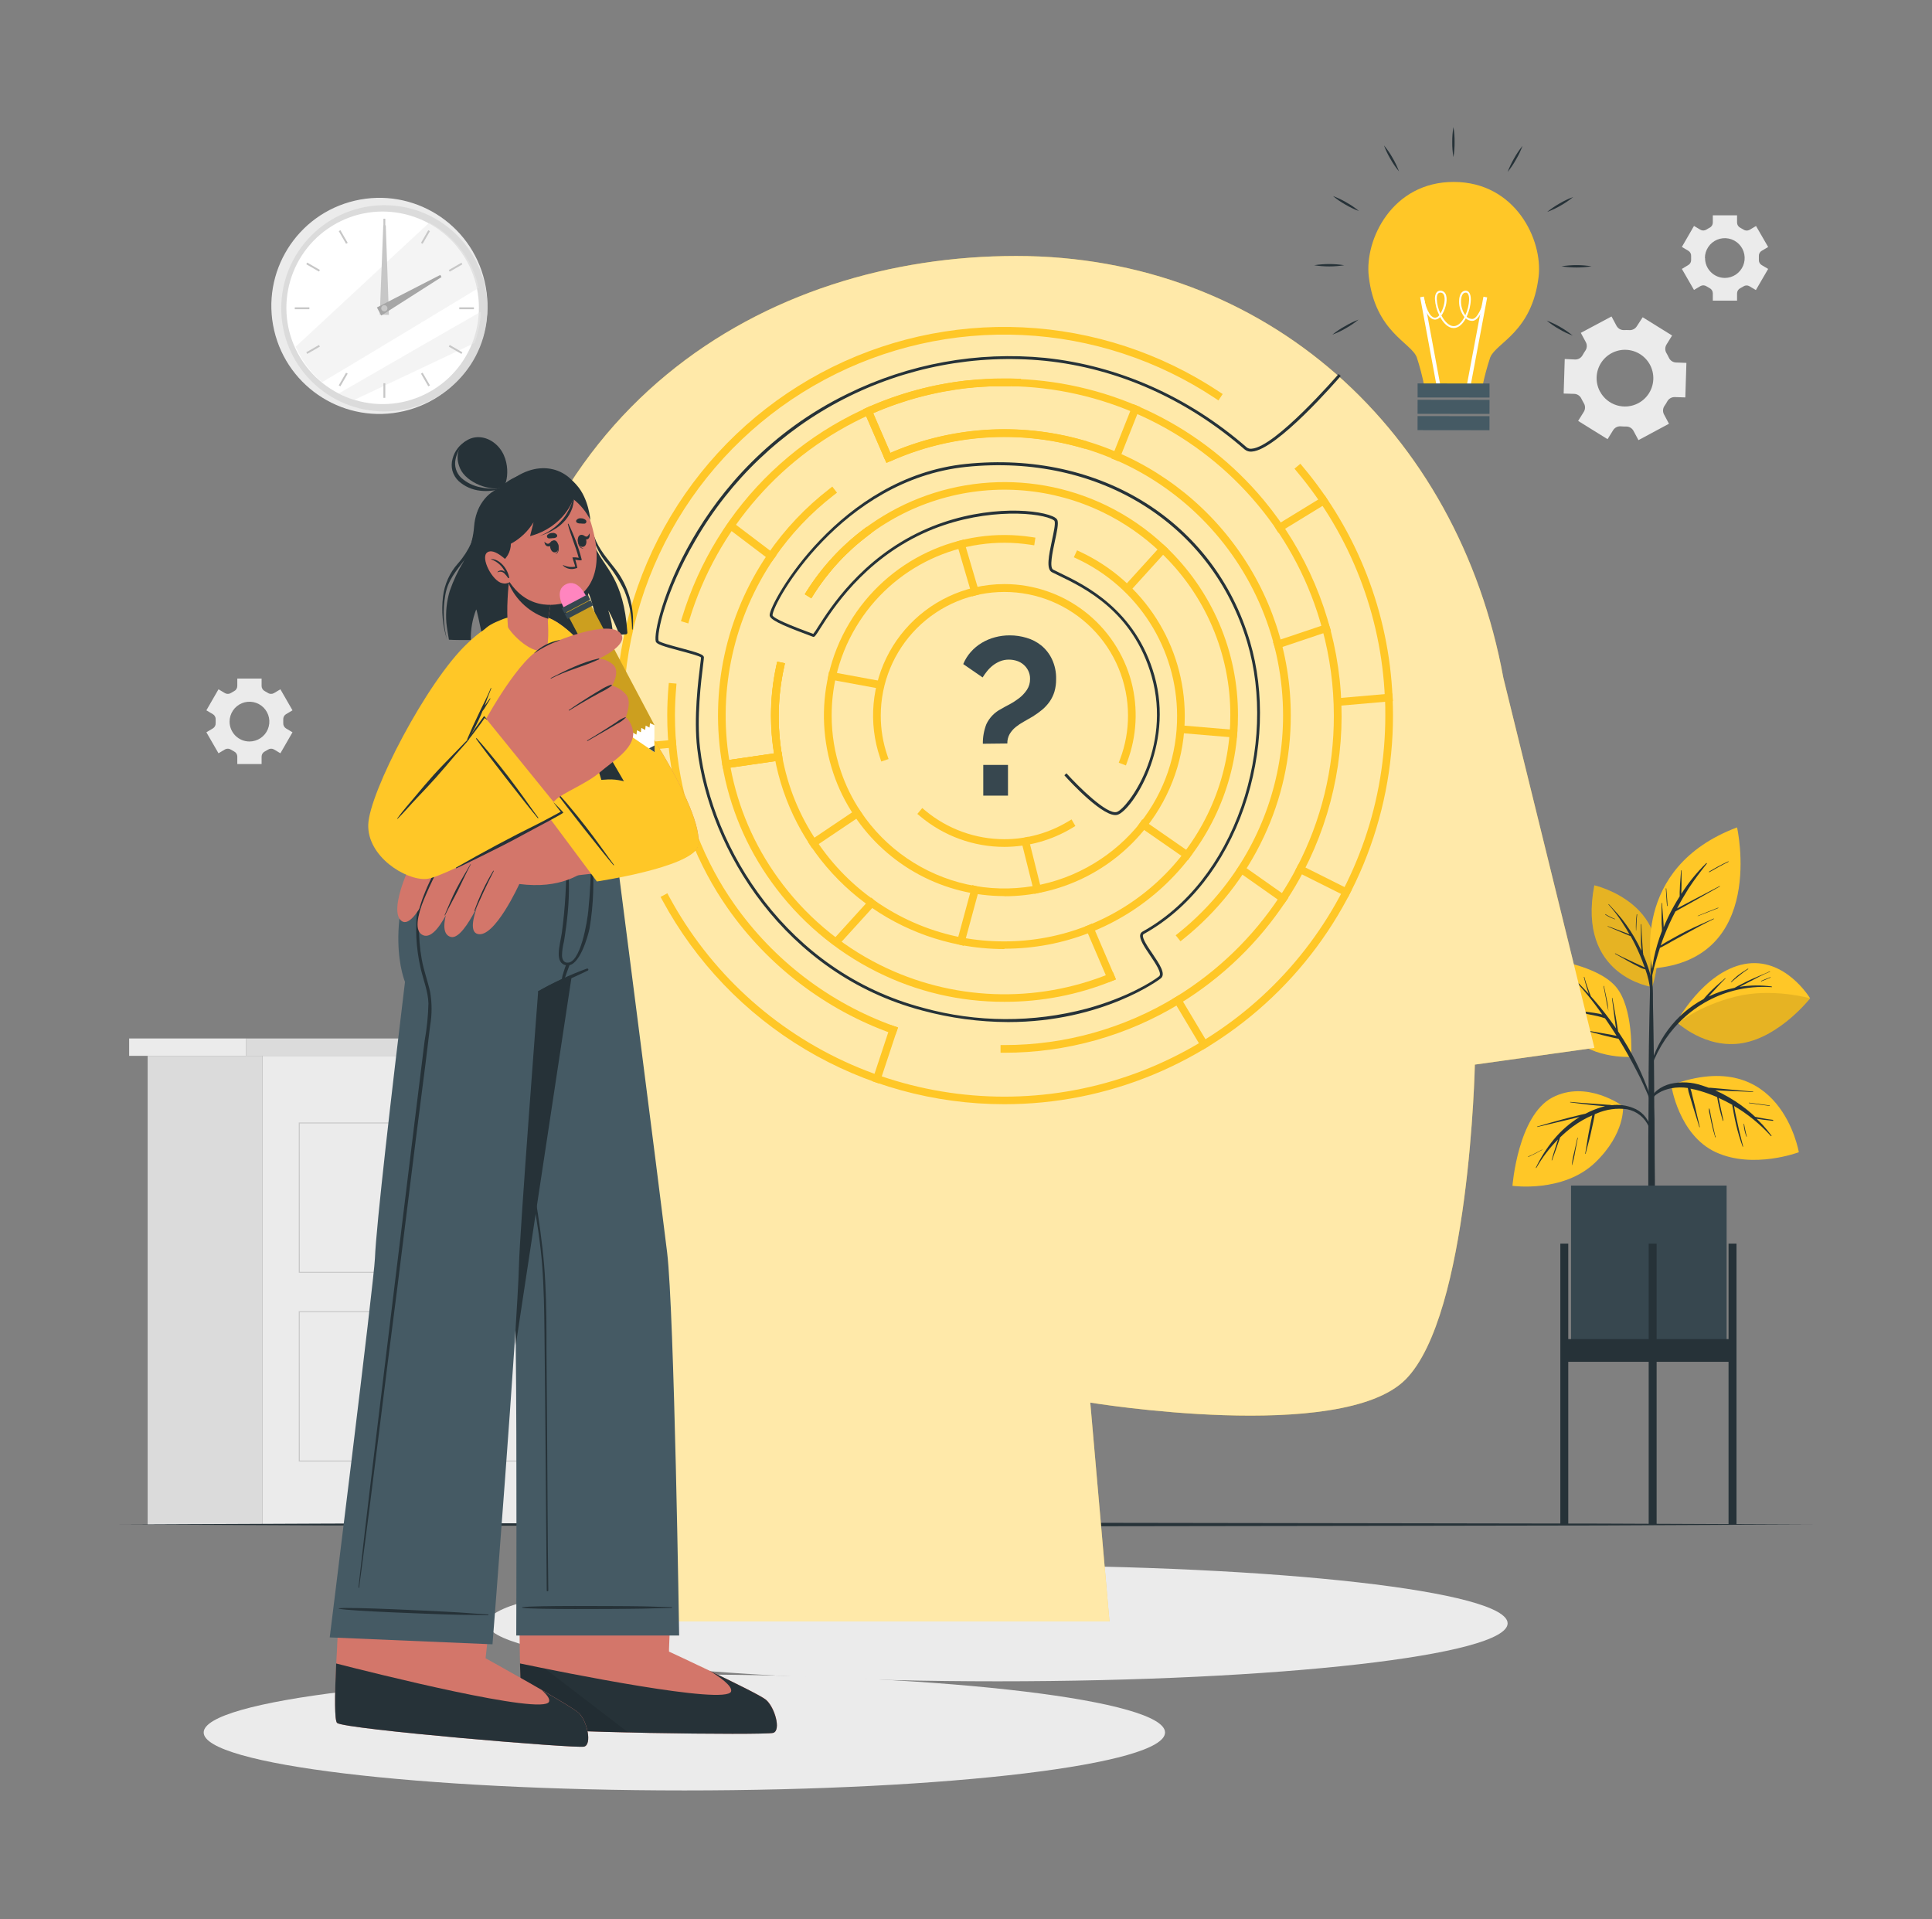 <svg width="149" height="148" viewBox="0 0 149 148" fill="none" xmlns="http://www.w3.org/2000/svg">
<rect x="0" y="0" width="149" height="148" fill="#808080" stroke="none"/>
<path d="M20.234 117.568H46.353L46.353 81.424H20.234L20.234 117.568Z" fill="#EBEBEB"/>
<path d="M18.97 81.424H47.62V80.083H18.97V81.424Z" fill="#DBDBDB"/>
<path d="M9.96 81.424H18.97V80.083H9.96V81.424Z" fill="#EBEBEB"/>
<path d="M11.387 117.568H20.237L20.237 81.424H11.387L11.387 117.568Z" fill="#DBDBDB"/>
<path d="M43.547 98.154H23.043V86.562H43.547V98.154ZM23.123 98.08H43.479V86.636H23.117L23.123 98.08Z" fill="#C7C7C7"/>
<path d="M32.166 92.246H36.156V89.951H32.166V92.246Z" fill="#C7C7C7"/>
<path d="M35.014 92.109H30.95V90.088H35.014V92.109ZM31.023 92.035H34.94V90.162H31.023V92.035Z" fill="#C7C7C7"/>
<path d="M43.547 112.708H23.043V101.114H43.547V112.708ZM23.123 112.634H43.479V101.188H23.117L23.123 112.634Z" fill="#C7C7C7"/>
<path d="M32.166 106.797H36.156V104.503H32.166V106.797Z" fill="#C7C7C7"/>
<path d="M35.014 106.661H30.95V104.642H35.014V106.661ZM31.023 106.587H34.94V104.716H31.023V106.587Z" fill="#C7C7C7"/>
<path d="M31.151 31.705C35.633 30.66 38.42 26.18 37.375 21.698C36.331 17.217 31.851 14.43 27.369 15.475C22.887 16.52 20.101 21 21.145 25.481C22.19 29.963 26.67 32.749 31.151 31.705Z" fill="#EBEBEB"/>
<path d="M35.263 29.397C38.368 26.292 38.368 21.258 35.263 18.153C32.158 15.048 27.124 15.048 24.019 18.153C20.914 21.258 20.914 26.292 24.019 29.397C27.124 32.502 32.158 32.502 35.263 29.397Z" fill="#DBDBDB"/>
<path d="M33.385 30.071C36.882 27.932 37.983 23.362 35.843 19.864C33.704 16.367 29.134 15.266 25.637 17.406C22.139 19.546 21.038 24.115 23.178 27.613C25.317 31.11 29.887 32.211 33.385 30.071Z" fill="white"/>
<path opacity="0.5" d="M36.923 22.2C33.531 24.254 27.954 27.626 24.837 29.476C23.957 28.732 23.262 27.795 22.804 26.738L33.107 17.168C34.073 17.677 34.915 18.391 35.574 19.26C36.233 20.13 36.694 21.133 36.923 22.2Z" fill="#EBEBEB"/>
<path opacity="0.5" d="M37.086 24.035C37.057 24.863 36.891 25.68 36.594 26.454L27.303 30.849C26.895 30.715 26.499 30.547 26.119 30.346C28.934 28.712 34.063 25.773 37.086 24.035Z" fill="#EBEBEB"/>
<path d="M29.715 16.866H29.57V17.994H29.715V16.866Z" fill="#C7C7C7"/>
<path d="M26.251 17.752L26.126 17.824L26.69 18.801L26.815 18.728L26.251 17.752Z" fill="#C7C7C7"/>
<path d="M23.695 20.253L23.622 20.378L24.599 20.942L24.672 20.817L23.695 20.253Z" fill="#C7C7C7"/>
<path d="M23.86 23.701H22.733V23.846H23.86V23.701Z" fill="#C7C7C7"/>
<path d="M24.599 26.602L23.622 27.166L23.694 27.291L24.671 26.727L24.599 26.602Z" fill="#C7C7C7"/>
<path d="M26.689 28.741L26.125 29.718L26.251 29.791L26.814 28.814L26.689 28.741Z" fill="#C7C7C7"/>
<path d="M29.715 29.553H29.57V30.68H29.715V29.553Z" fill="#C7C7C7"/>
<path d="M32.594 28.743L32.469 28.815L33.033 29.792L33.158 29.719L32.594 28.743Z" fill="#C7C7C7"/>
<path d="M34.685 26.604L34.612 26.73L35.589 27.294L35.661 27.168L34.685 26.604Z" fill="#C7C7C7"/>
<path d="M36.55 23.701H35.422V23.846H36.55V23.701Z" fill="#C7C7C7"/>
<path d="M35.588 20.261L34.611 20.825L34.684 20.95L35.66 20.386L35.588 20.261Z" fill="#C7C7C7"/>
<path d="M33.03 17.754L32.467 18.731L32.593 18.803L33.156 17.826L33.03 17.754Z" fill="#C7C7C7"/>
<path d="M29.751 17.375L29.993 24.278L29.289 24.269L29.558 17.375H29.751Z" fill="#C7C7C7"/>
<path d="M34.049 21.368L29.404 24.331L29.067 23.71L33.957 21.2L34.049 21.368Z" fill="#A6A6A6"/>
<path d="M29.881 23.775C29.881 23.838 29.856 23.899 29.811 23.944C29.766 23.989 29.705 24.015 29.641 24.015C29.578 24.015 29.517 23.989 29.472 23.944C29.427 23.899 29.401 23.838 29.401 23.775C29.401 23.711 29.427 23.65 29.472 23.605C29.517 23.56 29.578 23.535 29.641 23.535C29.705 23.535 29.766 23.56 29.811 23.605C29.856 23.65 29.881 23.711 29.881 23.775Z" fill="#C7C7C7"/>
<path d="M121.709 32.459L123.979 33.868L124.409 33.173C124.471 33.074 124.559 32.995 124.663 32.943C124.768 32.891 124.884 32.868 125.001 32.877C125.133 32.889 125.267 32.894 125.4 32.892C125.518 32.888 125.634 32.917 125.736 32.975C125.838 33.034 125.921 33.12 125.977 33.223L126.362 33.942L128.715 32.678L128.331 31.959C128.276 31.856 128.251 31.739 128.258 31.622C128.265 31.505 128.305 31.392 128.372 31.296C128.449 31.187 128.52 31.074 128.582 30.956C128.639 30.852 128.722 30.767 128.824 30.708C128.926 30.649 129.042 30.619 129.159 30.621L129.976 30.648L130.059 27.984L129.26 27.954C129.142 27.95 129.028 27.913 128.93 27.847C128.832 27.781 128.755 27.689 128.706 27.581C128.68 27.522 128.65 27.466 128.618 27.407C128.585 27.348 128.556 27.291 128.523 27.235C128.461 27.135 128.429 27.021 128.429 26.904C128.429 26.786 128.461 26.672 128.523 26.572L128.955 25.873L126.688 24.465L126.235 25.16C126.173 25.259 126.085 25.339 125.98 25.391C125.876 25.443 125.759 25.466 125.643 25.456C125.511 25.449 125.378 25.449 125.246 25.456C125.129 25.46 125.012 25.431 124.91 25.373C124.808 25.314 124.725 25.228 124.669 25.125L124.284 24.405L121.916 25.669L122.304 26.389C122.359 26.492 122.384 26.609 122.376 26.726C122.368 26.843 122.328 26.956 122.26 27.052C122.186 27.161 122.115 27.273 122.052 27.389C121.997 27.493 121.913 27.579 121.811 27.638C121.709 27.697 121.593 27.727 121.475 27.723L120.676 27.685L120.593 30.349L121.41 30.373C121.527 30.378 121.641 30.415 121.738 30.481C121.835 30.547 121.912 30.639 121.961 30.746C121.99 30.805 122.02 30.864 122.052 30.92C122.085 30.977 122.115 31.036 122.147 31.092C122.209 31.192 122.241 31.307 122.241 31.425C122.241 31.543 122.209 31.658 122.147 31.758L121.709 32.459ZM123.396 30.201C123.191 29.82 123.103 29.387 123.143 28.956C123.184 28.525 123.352 28.116 123.625 27.78C123.899 27.445 124.265 27.198 124.679 27.071C125.093 26.944 125.535 26.942 125.95 27.067C126.364 27.191 126.733 27.436 127.008 27.77C127.284 28.103 127.454 28.511 127.497 28.942C127.541 29.373 127.456 29.806 127.253 30.189C127.05 30.571 126.738 30.884 126.356 31.089C126.103 31.225 125.826 31.309 125.54 31.338C125.254 31.366 124.965 31.338 124.69 31.255C124.415 31.171 124.159 31.035 123.937 30.852C123.715 30.67 123.531 30.446 123.396 30.192V30.201Z" fill="#EBEBEB"/>
<path d="M129.71 20.738L130.645 22.36L131.14 22.064C131.211 22.023 131.293 22.002 131.376 22.005C131.458 22.007 131.538 22.033 131.607 22.079C131.684 22.13 131.764 22.176 131.847 22.218C131.921 22.254 131.984 22.311 132.027 22.381C132.071 22.451 132.095 22.532 132.096 22.614V23.186H133.966V22.623C133.966 22.541 133.99 22.46 134.033 22.39C134.076 22.32 134.138 22.263 134.212 22.227C134.295 22.185 134.375 22.138 134.455 22.087C134.523 22.042 134.603 22.016 134.685 22.013C134.767 22.011 134.848 22.031 134.92 22.073L135.417 22.369L136.364 20.738L135.864 20.442C135.793 20.4 135.735 20.34 135.697 20.267C135.659 20.194 135.642 20.112 135.648 20.03C135.648 19.983 135.648 19.939 135.648 19.891C135.648 19.844 135.648 19.799 135.648 19.755C135.642 19.673 135.659 19.591 135.697 19.518C135.735 19.446 135.793 19.385 135.864 19.344L136.364 19.048L135.429 17.428L134.931 17.724C134.859 17.765 134.777 17.784 134.695 17.781C134.613 17.778 134.532 17.752 134.464 17.707C134.386 17.656 134.306 17.609 134.224 17.568C134.148 17.532 134.083 17.476 134.037 17.405C133.992 17.334 133.967 17.252 133.966 17.168V16.606H132.096V17.168C132.095 17.25 132.071 17.33 132.028 17.399C131.985 17.469 131.923 17.525 131.85 17.562C131.766 17.603 131.685 17.65 131.607 17.701C131.539 17.746 131.459 17.772 131.377 17.775C131.295 17.778 131.214 17.759 131.143 17.719L130.645 17.423L129.71 19.042L130.207 19.338C130.277 19.38 130.335 19.441 130.373 19.513C130.411 19.586 130.428 19.667 130.423 19.749C130.423 19.797 130.423 19.841 130.423 19.888C130.423 19.936 130.423 19.98 130.423 20.027C130.429 20.11 130.412 20.192 130.373 20.265C130.334 20.337 130.276 20.398 130.204 20.439L129.71 20.738ZM131.486 19.9C131.486 19.597 131.576 19.3 131.745 19.048C131.913 18.796 132.153 18.599 132.433 18.483C132.713 18.367 133.022 18.337 133.319 18.396C133.617 18.456 133.89 18.602 134.104 18.817C134.319 19.032 134.465 19.305 134.523 19.603C134.582 19.9 134.551 20.209 134.435 20.489C134.318 20.769 134.121 21.008 133.869 21.176C133.616 21.345 133.32 21.434 133.016 21.433C132.612 21.43 132.225 21.267 131.941 20.98C131.656 20.693 131.497 20.304 131.498 19.9H131.486Z" fill="#EBEBEB"/>
<path d="M15.916 56.471L16.851 58.09L17.348 57.794C17.42 57.753 17.501 57.733 17.583 57.736C17.665 57.739 17.745 57.766 17.813 57.812C17.893 57.862 17.973 57.907 18.056 57.951C18.129 57.987 18.191 58.044 18.234 58.113C18.277 58.182 18.301 58.263 18.301 58.345V58.919H20.175V58.345C20.176 58.263 20.199 58.182 20.242 58.113C20.286 58.044 20.348 57.987 20.421 57.951C20.504 57.907 20.584 57.862 20.663 57.812C20.732 57.766 20.811 57.739 20.893 57.736C20.976 57.733 21.057 57.753 21.128 57.794L21.625 58.09L22.558 56.471L22.061 56.175C21.99 56.132 21.933 56.071 21.895 55.998C21.857 55.925 21.839 55.843 21.845 55.761C21.845 55.716 21.845 55.669 21.845 55.624C21.845 55.58 21.845 55.533 21.845 55.485C21.839 55.403 21.857 55.322 21.895 55.249C21.933 55.177 21.99 55.116 22.061 55.074L22.558 54.778L21.625 53.156L21.128 53.452C21.057 53.493 20.975 53.514 20.892 53.511C20.81 53.508 20.729 53.483 20.661 53.437C20.583 53.386 20.503 53.34 20.421 53.298C20.347 53.261 20.285 53.204 20.242 53.134C20.198 53.064 20.175 52.983 20.175 52.901V52.33H18.301V52.901C18.301 52.983 18.278 53.064 18.235 53.134C18.192 53.204 18.13 53.261 18.056 53.298C17.973 53.34 17.893 53.386 17.816 53.437C17.747 53.483 17.667 53.508 17.584 53.511C17.502 53.514 17.42 53.493 17.348 53.452L16.851 53.156L15.916 54.778L16.416 55.074C16.487 55.115 16.544 55.176 16.582 55.249C16.621 55.321 16.638 55.403 16.632 55.485C16.632 55.53 16.632 55.577 16.632 55.624C16.632 55.672 16.632 55.716 16.632 55.761C16.637 55.843 16.62 55.925 16.581 55.999C16.543 56.072 16.484 56.133 16.413 56.175L15.916 56.471ZM17.706 55.648C17.706 55.345 17.797 55.048 17.965 54.796C18.134 54.544 18.373 54.347 18.654 54.231C18.934 54.115 19.242 54.085 19.54 54.144C19.837 54.204 20.111 54.35 20.325 54.565C20.539 54.78 20.685 55.053 20.744 55.351C20.803 55.648 20.772 55.957 20.655 56.237C20.539 56.517 20.342 56.756 20.089 56.924C19.837 57.092 19.54 57.182 19.237 57.181C19.036 57.181 18.836 57.142 18.651 57.065C18.465 56.987 18.296 56.874 18.154 56.732C18.012 56.59 17.899 56.42 17.822 56.234C17.745 56.048 17.706 55.849 17.706 55.648Z" fill="#EBEBEB"/>
<path d="M9.211 117.565L25.533 117.494L41.857 117.468L74.5 117.42L107.146 117.468L123.467 117.494L139.789 117.565L123.467 117.639L107.146 117.666L74.5 117.713L41.857 117.663L25.533 117.639L9.211 117.565Z" fill="#263238"/>
<path d="M52.779 138.072C73.253 138.072 89.85 136.071 89.85 133.603C89.85 131.134 73.253 129.133 52.779 129.133C32.306 129.133 15.709 131.134 15.709 133.603C15.709 136.071 32.306 138.072 52.779 138.072Z" fill="#EBEBEB"/>
<path d="M76.927 129.657C98.656 129.657 116.271 127.656 116.271 125.187C116.271 122.719 98.656 120.718 76.927 120.718C55.198 120.718 37.583 122.719 37.583 125.187C37.583 127.656 55.198 129.657 76.927 129.657Z" fill="#EBEBEB"/>
<path d="M127.416 76.114C127.416 76.114 121.6 75.296 122.958 68.272C122.958 68.272 129.461 69.732 127.416 76.114Z" fill="#FFC727"/>
<path opacity="0.1" d="M127.416 76.114C127.416 76.114 121.6 75.296 122.958 68.272C122.958 68.272 129.461 69.732 127.416 76.114Z" fill="black"/>
<path d="M127.123 74.645C127.009 74.29 126.876 73.942 126.726 73.6C126.726 73.553 126.726 73.509 126.711 73.467C126.711 73.37 126.697 73.272 126.688 73.171C126.673 72.961 126.658 72.751 126.646 72.541C126.623 72.12 126.593 71.703 126.587 71.283C126.587 71.278 126.585 71.273 126.582 71.27C126.579 71.267 126.574 71.265 126.569 71.265C126.565 71.265 126.56 71.267 126.557 71.27C126.553 71.273 126.552 71.278 126.552 71.283C126.552 71.703 126.552 72.123 126.552 72.544C126.552 72.755 126.563 72.965 126.587 73.174V73.313C126.261 72.614 125.871 71.946 125.421 71.318C125.223 71.038 125.011 70.768 124.784 70.51C124.554 70.244 124.308 69.992 124.074 69.729C124.074 69.714 124.033 69.729 124.05 69.755C124.467 70.214 124.841 70.71 125.169 71.235C125.347 71.502 125.513 71.777 125.672 72.055L125.619 72.035L125.412 71.952L124.935 71.771L124 71.422C123.982 71.422 123.968 71.448 124 71.454C124.296 71.579 124.616 71.709 124.921 71.842L125.371 72.035L125.598 72.129C125.648 72.153 125.699 72.171 125.752 72.183C125.871 72.393 125.986 72.606 126.093 72.822C126.364 73.365 126.601 73.925 126.803 74.497L126.848 74.619C126.694 74.53 126.535 74.453 126.371 74.388L125.779 74.112C125.371 73.926 124.965 73.737 124.574 73.52C124.554 73.52 124.539 73.541 124.557 73.553C124.956 73.772 125.35 74.003 125.741 74.219C125.942 74.329 126.143 74.435 126.347 74.533C126.517 74.635 126.702 74.708 126.895 74.752C127.089 75.285 127.216 75.84 127.274 76.404C127.339 77.197 127.333 77.999 127.351 78.795C127.351 78.81 127.372 78.795 127.372 78.795C127.431 78.073 127.463 77.342 127.466 76.62C127.458 75.947 127.342 75.281 127.123 74.645Z" fill="#263238"/>
<path d="M126.226 70.516C126.17 70.926 126.151 71.34 126.17 71.753H126.188C126.211 71.342 126.214 70.933 126.262 70.525C126.264 70.501 126.229 70.492 126.226 70.516Z" fill="#263238"/>
<path d="M124.562 70.868C124.303 70.769 124.053 70.645 123.817 70.498C123.796 70.498 123.778 70.519 123.799 70.531C124.031 70.688 124.286 70.809 124.554 70.892C124.554 70.892 124.577 70.874 124.562 70.868Z" fill="#263238"/>
<path d="M127.602 87.264C127.602 86.621 127.602 85.979 127.579 85.334C127.579 83.2 127.549 81.066 127.511 78.928C127.481 77.233 127.442 75.538 127.392 73.843C127.392 73.843 127.392 73.828 127.377 73.822C127.377 73.361 127.377 72.896 127.377 72.434C127.377 72.434 127.363 72.416 127.348 72.416C127.333 72.416 127.321 72.416 127.321 72.434V73.825C127.321 73.825 127.321 73.825 127.321 73.846C127.235 76.862 127.161 79.882 127.144 82.898C127.144 83.51 127.144 84.126 127.144 84.739C127.122 86.712 127.114 88.68 127.12 90.641C127.12 90.955 127.12 91.266 127.12 91.579C127.12 93.379 127.138 95.182 127.138 96.981C127.138 97.076 127.247 97.126 127.36 97.129C127.472 97.132 127.629 97.082 127.629 96.972C127.629 94.986 127.629 93.003 127.629 91.017C127.608 89.765 127.611 88.504 127.602 87.264Z" fill="#263238"/>
<path d="M125.172 85.31C125.172 85.31 122.375 83.238 119.717 84.638C117.059 86.038 116.644 91.446 116.644 91.446C116.644 91.446 120.546 92.003 123.003 89.67C125.371 87.409 125.172 85.31 125.172 85.31Z" fill="#FFC727"/>
<path d="M125.936 85.438C125.421 85.235 124.864 85.162 124.314 85.227C124.201 85.206 124.086 85.195 123.97 85.195L123.577 85.165C123.304 85.141 123.032 85.127 122.76 85.106C122.209 85.064 121.656 85.032 121.105 84.976C121.084 84.976 121.082 85.008 121.105 85.011C121.653 85.079 122.194 85.159 122.742 85.213C123.038 85.242 123.304 85.272 123.586 85.29L123.79 85.31C123.707 85.331 123.624 85.349 123.541 85.372C123.102 85.5 122.678 85.672 122.274 85.887C122.052 85.929 121.836 85.988 121.617 86.041C121.271 86.121 120.928 86.21 120.584 86.302C119.903 86.479 119.232 86.681 118.557 86.876C118.536 86.876 118.557 86.915 118.557 86.909C119.229 86.746 119.906 86.592 120.581 86.432C120.91 86.355 121.238 86.278 121.567 86.195L121.824 86.136C121.072 86.601 120.4 87.186 119.835 87.868C119.288 88.536 118.823 89.267 118.45 90.046C118.45 90.067 118.471 90.088 118.483 90.067C118.941 89.264 119.503 88.526 120.155 87.871C120.155 87.906 120.128 87.945 120.117 87.983C120.066 88.146 120.013 88.312 119.963 88.477C119.859 88.806 119.752 89.135 119.667 89.466C119.667 89.49 119.693 89.496 119.702 89.466C119.821 89.146 119.93 88.827 120.046 88.504C120.099 88.347 120.155 88.19 120.211 88.03C120.238 87.951 120.268 87.868 120.294 87.785L120.321 87.711C120.633 87.406 120.965 87.124 121.315 86.864C121.775 86.526 122.272 86.24 122.795 86.012L122.769 86.157C122.742 86.284 122.712 86.411 122.686 86.539C122.633 86.805 122.579 87.068 122.529 87.335C122.422 87.876 122.357 88.424 122.257 88.966C122.257 88.99 122.286 88.998 122.289 88.966C122.416 88.421 122.585 87.885 122.698 87.341C122.76 87.068 122.822 86.793 122.878 86.521C122.905 86.394 122.929 86.263 122.955 86.136C122.972 86.066 122.985 85.995 122.994 85.923C123.047 85.902 123.094 85.879 123.148 85.861C123.881 85.545 124.686 85.435 125.477 85.541C125.847 85.61 126.194 85.77 126.488 86.005C126.782 86.241 127.013 86.545 127.161 86.891C127.185 86.95 127.283 86.915 127.268 86.852C127.171 86.529 127 86.233 126.769 85.987C126.538 85.742 126.253 85.553 125.936 85.438Z" fill="#263238"/>
<path d="M121.653 87.746C121.573 88.099 121.493 88.454 121.416 88.809C121.326 89.149 121.261 89.495 121.221 89.845C121.221 89.845 121.238 89.845 121.241 89.845C121.345 89.504 121.425 89.156 121.481 88.803L121.685 87.752C121.691 87.731 121.656 87.723 121.653 87.746Z" fill="#263238"/>
<path d="M118.944 88.646C118.589 88.827 118.243 89.034 117.87 89.182C117.867 89.182 117.864 89.183 117.862 89.185C117.859 89.186 117.857 89.188 117.856 89.191C117.855 89.193 117.854 89.196 117.854 89.199C117.854 89.202 117.854 89.205 117.856 89.207C117.857 89.21 117.859 89.212 117.861 89.214C117.864 89.216 117.866 89.217 117.869 89.217C117.872 89.218 117.875 89.217 117.878 89.216C117.88 89.215 117.883 89.214 117.885 89.211C118.25 89.047 118.607 88.863 118.953 88.661C118.953 88.661 118.953 88.643 118.944 88.646Z" fill="#263238"/>
<path d="M125.803 81.504C125.803 81.504 122.381 81.72 120.791 79.464C119.202 77.209 119.557 73.988 119.557 73.988C119.557 73.988 123.151 74.426 124.589 76.06C126.028 77.694 125.803 81.504 125.803 81.504Z" fill="#FFC727"/>
<path d="M127.407 84.878C127.289 84.511 127.144 84.15 127.004 83.792C126.865 83.433 126.729 83.105 126.578 82.765C126.272 82.076 125.931 81.404 125.554 80.752C125.311 80.334 125.054 79.932 124.787 79.532C124.787 79.473 124.77 79.414 124.761 79.352C124.752 79.29 124.728 79.139 124.713 79.035C124.678 78.819 124.639 78.603 124.604 78.387C124.527 77.913 124.429 77.442 124.352 76.972C124.352 76.948 124.314 76.948 124.317 76.972C124.388 77.439 124.432 77.907 124.5 78.375C124.53 78.606 124.562 78.834 124.595 79.065C124.61 79.147 124.622 79.23 124.636 79.31C124.113 78.549 123.548 77.816 122.943 77.117L122.695 76.839C122.695 76.812 122.671 76.785 122.662 76.759C122.653 76.732 122.612 76.629 122.588 76.563C122.538 76.427 122.488 76.291 122.44 76.155C122.342 75.888 122.257 75.616 122.186 75.341C122.186 75.32 122.144 75.341 122.15 75.341C122.218 75.637 122.292 75.9 122.375 76.179C122.414 76.312 122.458 76.445 122.505 76.575L122.529 76.643C122.091 76.167 121.641 75.705 121.176 75.252C121.173 75.249 121.168 75.247 121.163 75.247C121.158 75.247 121.153 75.249 121.15 75.252C121.146 75.256 121.144 75.26 121.144 75.265C121.144 75.27 121.146 75.275 121.15 75.279C122.034 76.2 122.845 77.19 123.574 78.239C123.491 78.212 123.405 78.191 123.322 78.174C123.059 78.123 122.792 78.085 122.526 78.052C121.97 77.981 121.413 77.91 120.86 77.824C120.836 77.824 120.827 77.854 120.86 77.857C121.389 77.963 121.913 78.082 122.44 78.203C122.689 78.26 122.937 78.307 123.189 78.357C123.39 78.402 123.588 78.459 123.781 78.529C123.834 78.609 123.894 78.686 123.947 78.766C124.198 79.13 124.438 79.503 124.675 79.879L124.326 79.811C124.062 79.76 123.796 79.713 123.529 79.668C123.008 79.583 122.488 79.491 121.972 79.372C121.97 79.371 121.967 79.371 121.964 79.371C121.961 79.371 121.958 79.372 121.956 79.374C121.953 79.376 121.951 79.378 121.95 79.38C121.948 79.383 121.948 79.386 121.948 79.389C121.948 79.392 121.948 79.394 121.95 79.397C121.951 79.4 121.953 79.402 121.956 79.404C121.958 79.405 121.961 79.406 121.964 79.406C121.967 79.407 121.97 79.406 121.972 79.405C122.493 79.529 123.014 79.671 123.532 79.811C123.784 79.876 124.036 79.938 124.287 79.994L124.669 80.077C124.722 80.077 124.776 80.101 124.823 80.103C125.323 80.912 125.791 81.743 126.226 82.587C126.423 82.96 126.607 83.336 126.777 83.715C126.96 84.103 127.117 84.499 127.286 84.899C127.309 84.996 127.437 84.952 127.407 84.878Z" fill="#263238"/>
<path d="M123.905 77.016C123.84 76.691 123.772 76.365 123.701 76.04C123.701 76.016 123.663 76.04 123.666 76.04C123.731 76.359 123.793 76.679 123.852 77.001C123.9 77.324 123.964 77.644 124.044 77.96C124.021 77.643 123.975 77.327 123.905 77.016Z" fill="#263238"/>
<path d="M121.91 76.921C121.753 76.842 121.585 76.779 121.419 76.714L121.161 76.614L121.028 76.56C120.977 76.545 120.929 76.523 120.883 76.495C120.857 76.478 120.842 76.522 120.868 76.525C120.919 76.54 120.968 76.561 121.013 76.587L121.144 76.643L121.392 76.756C121.557 76.832 121.726 76.898 121.898 76.954C121.919 76.96 121.931 76.93 121.91 76.921Z" fill="#263238"/>
<path d="M129.304 78.813C129.304 78.813 131.376 74.947 134.523 74.346C137.669 73.746 139.599 76.99 139.599 76.99C139.599 76.99 137.302 79.923 134.413 80.435C131.524 80.947 129.304 78.813 129.304 78.813Z" fill="#FFC727"/>
<path d="M136.633 76.072C135.813 75.961 134.982 75.971 134.165 76.102L134.304 76.025L135.002 75.667C135.488 75.415 135.976 75.146 136.482 74.944C136.485 74.945 136.488 74.946 136.491 74.946C136.494 74.945 136.497 74.945 136.499 74.943C136.502 74.941 136.504 74.939 136.505 74.936C136.507 74.934 136.507 74.931 136.507 74.928C136.507 74.925 136.507 74.922 136.505 74.92C136.504 74.917 136.502 74.915 136.499 74.913C136.497 74.912 136.494 74.911 136.491 74.91C136.488 74.91 136.485 74.911 136.482 74.912C135.991 75.14 135.479 75.332 134.985 75.56C134.736 75.672 134.493 75.791 134.254 75.921C134.1 76.001 133.928 76.081 133.774 76.179C133.082 76.317 132.41 76.541 131.773 76.845C131.903 76.7 132.036 76.549 132.167 76.415C132.463 76.093 132.759 75.755 133.07 75.462C133.087 75.448 133.07 75.424 133.046 75.439C132.714 75.735 132.368 76.016 132.048 76.327C131.891 76.478 131.752 76.623 131.598 76.794C131.527 76.873 131.456 76.956 131.385 77.043C130.304 77.623 129.365 78.436 128.636 79.422C127.906 80.408 127.403 81.543 127.164 82.747C127.164 82.768 127.191 82.779 127.197 82.747C127.641 81.273 128.436 79.929 129.515 78.831C130.672 77.648 132.13 76.804 133.733 76.389C134.683 76.147 135.666 76.059 136.645 76.125C136.66 76.146 136.66 76.087 136.633 76.072Z" fill="#263238"/>
<path opacity="0.1" d="M139.602 76.99C139.602 76.99 137.302 79.923 134.413 80.435C132.208 80.826 130.394 79.674 129.657 79.109L129.5 78.849C129.5 78.849 130.98 77.591 133.81 76.865C136.639 76.14 139.602 76.99 139.602 76.99Z" fill="black"/>
<path d="M134.804 74.702C134.563 74.842 134.329 74.996 134.106 75.163C133.886 75.329 133.683 75.516 133.499 75.72C133.481 75.738 133.499 75.761 133.525 75.743C133.733 75.563 133.943 75.382 134.162 75.211C134.372 75.036 134.593 74.876 134.825 74.731C134.843 74.719 134.825 74.69 134.804 74.702Z" fill="#263238"/>
<path d="M136.533 75.356C136.417 75.406 136.296 75.447 136.18 75.495L135.831 75.64C135.805 75.64 135.816 75.693 135.831 75.681L136.183 75.539L136.533 75.391C136.565 75.382 136.553 75.347 136.533 75.356Z" fill="#263238"/>
<path d="M128.89 83.679C128.89 83.679 129.444 87.527 132.33 88.856C135.216 90.185 138.729 88.856 138.729 88.856C138.729 88.856 137.347 80.556 128.89 83.679Z" fill="#FFC727"/>
<path d="M136.743 86.361C136.476 86.331 136.21 86.287 135.947 86.24L135.559 86.166L135.358 86.124L135.124 85.908C134.574 85.426 133.98 84.997 133.348 84.629C133.006 84.428 132.653 84.247 132.291 84.085H132.344L133.294 84.126C133.928 84.156 134.561 84.171 135.195 84.212C135.216 84.212 135.216 84.177 135.195 84.177C134.561 84.132 133.928 84.064 133.294 84.008L132.371 83.925L131.897 83.883H131.776C131.61 83.821 131.444 83.765 131.279 83.712C130.492 83.442 129.645 83.396 128.834 83.579C128.109 83.762 127.383 84.239 127.197 85.002C127.197 85.029 127.232 85.05 127.241 85.023C127.514 84.384 128.221 84.061 128.863 83.928C129.294 83.845 129.735 83.836 130.169 83.901C130.197 84.103 130.246 84.301 130.314 84.493C130.394 84.763 130.474 85.035 130.556 85.304C130.719 85.843 130.9 86.376 131.057 86.915C131.057 86.919 131.059 86.924 131.062 86.927C131.065 86.93 131.07 86.932 131.074 86.932C131.079 86.932 131.084 86.93 131.087 86.927C131.09 86.924 131.092 86.919 131.092 86.915C130.959 86.376 130.847 85.831 130.716 85.292C130.651 85.029 130.586 84.766 130.518 84.499C130.481 84.315 130.433 84.133 130.373 83.954C130.626 83.998 130.876 84.058 131.122 84.132C131.568 84.263 132.005 84.422 132.43 84.609C132.472 84.884 132.534 85.153 132.596 85.423C132.676 85.763 132.762 86.097 132.871 86.429C132.871 86.45 132.907 86.429 132.904 86.429C132.901 86.429 132.904 86.388 132.904 86.367C132.839 86.053 132.771 85.742 132.702 85.429C132.649 85.174 132.602 84.922 132.546 84.668C132.904 84.831 133.256 85.005 133.596 85.201C133.596 85.281 133.623 85.361 133.635 85.431C133.656 85.562 133.679 85.695 133.703 85.825C133.759 86.121 133.818 86.417 133.889 86.713C134.019 87.28 134.184 87.837 134.384 88.383C134.384 88.383 134.384 88.397 134.384 88.403L134.402 88.424C134.402 88.439 134.434 88.424 134.431 88.406C134.298 87.838 134.135 87.273 134.02 86.701C133.958 86.405 133.895 86.133 133.836 85.846L133.756 85.417C133.756 85.378 133.741 85.334 133.736 85.29C134.794 85.914 135.752 86.696 136.577 87.607C136.598 87.631 136.639 87.607 136.619 87.575C136.404 87.282 136.175 87.002 135.932 86.734C135.787 86.58 135.636 86.438 135.482 86.281H135.532C135.665 86.305 135.802 86.326 135.938 86.343C136.204 86.379 136.471 86.405 136.74 86.435C136.755 86.4 136.764 86.364 136.743 86.361Z" fill="#263238"/>
<path d="M134.715 87.663L134.698 87.563C134.698 87.521 134.668 87.48 134.662 87.438C134.603 87.184 134.552 86.923 134.505 86.666C134.505 86.648 134.476 86.666 134.476 86.666C134.493 87.01 134.567 87.349 134.695 87.669H134.715V87.663Z" fill="#263238"/>
<path d="M132.3 87.616C132.3 87.616 132.3 87.601 132.282 87.598C132.202 87.261 132.125 86.92 132.054 86.577C132.019 86.4 131.98 86.219 131.945 86.038L131.891 85.742C131.884 85.656 131.863 85.571 131.829 85.491C131.828 85.488 131.826 85.485 131.823 85.483C131.82 85.481 131.816 85.48 131.813 85.48C131.81 85.48 131.806 85.481 131.803 85.483C131.8 85.485 131.798 85.488 131.797 85.491C131.795 85.665 131.82 85.839 131.871 86.006C131.906 86.192 131.942 86.379 131.983 86.565C132.066 86.944 132.165 87.32 132.279 87.693C132.279 87.714 132.321 87.711 132.318 87.693L132.3 87.616Z" fill="#263238"/>
<path d="M136.479 85.248C135.953 85.177 135.426 85.1 134.899 85.035C134.875 85.035 134.866 85.067 134.899 85.07C135.423 85.147 135.953 85.213 136.479 85.284C136.491 85.295 136.5 85.248 136.479 85.248Z" fill="#263238"/>
<path d="M127.413 74.684C127.413 74.684 125.637 66.94 133.966 63.806C133.966 63.806 136.272 74 127.413 74.684Z" fill="#FFC727"/>
<path d="M129.21 70.291L129.298 70.238L129.769 69.975L130.734 69.436C131.368 69.081 131.995 68.71 132.634 68.361C132.655 68.361 132.634 68.32 132.617 68.332C131.974 68.681 131.323 69.007 130.678 69.347L129.725 69.85L129.337 70.057C129.612 69.531 129.911 69.015 130.225 68.518C130.66 67.855 131.134 67.222 131.631 66.603C131.655 66.576 131.616 66.541 131.59 66.564C130.859 67.277 130.214 68.072 129.666 68.933C129.667 68.906 129.667 68.879 129.666 68.853C129.666 68.66 129.68 68.468 129.683 68.261C129.683 67.885 129.683 67.506 129.683 67.127C129.683 67.106 129.648 67.106 129.648 67.127C129.63 67.497 129.586 67.87 129.565 68.24C129.565 68.426 129.547 68.613 129.541 68.796C129.541 68.897 129.541 69.013 129.541 69.122C129.37 69.394 129.207 69.672 129.05 69.951C128.77 70.455 128.522 70.976 128.307 71.511C128.307 71.318 128.286 71.126 128.274 70.919C128.251 70.495 128.197 70.072 128.18 69.649C128.18 69.644 128.178 69.64 128.174 69.636C128.171 69.633 128.167 69.631 128.162 69.631C128.157 69.631 128.153 69.633 128.149 69.636C128.146 69.64 128.144 69.644 128.144 69.649C128.144 70.072 128.144 70.495 128.144 70.922C128.144 71.132 128.144 71.345 128.171 71.558C128.171 71.635 128.171 71.715 128.171 71.792C127.905 72.483 127.695 73.195 127.543 73.92C127.405 74.694 127.306 75.475 127.247 76.258C127.337 75.557 127.485 74.864 127.688 74.186C127.792 73.82 127.901 73.455 128.017 73.097C128.363 72.934 128.695 72.73 129.029 72.544C129.364 72.357 129.725 72.165 130.074 71.972C130.767 71.594 131.459 71.206 132.176 70.868C132.196 70.868 132.176 70.83 132.158 70.839C131.433 71.167 130.702 71.478 129.988 71.836C129.636 72.014 129.287 72.206 128.94 72.402C128.644 72.564 128.348 72.727 128.079 72.914C128.158 72.671 128.244 72.431 128.336 72.195C128.594 71.545 128.885 70.91 129.21 70.291Z" fill="#263238"/>
<path d="M128.508 68.521C128.508 68.497 128.47 68.5 128.473 68.521C128.502 68.962 128.517 69.409 128.564 69.844C128.563 69.847 128.563 69.851 128.563 69.854C128.563 69.858 128.565 69.861 128.566 69.864C128.568 69.866 128.571 69.869 128.574 69.87C128.577 69.872 128.58 69.873 128.584 69.873C128.587 69.873 128.59 69.872 128.593 69.87C128.596 69.869 128.599 69.866 128.601 69.864C128.603 69.861 128.604 69.858 128.604 69.854C128.605 69.851 128.604 69.847 128.603 69.844C128.588 69.403 128.541 68.968 128.508 68.521Z" fill="#263238"/>
<path d="M132.495 70.001C131.974 70.208 131.45 70.409 130.932 70.626C130.932 70.626 130.932 70.655 130.932 70.649C131.459 70.451 131.977 70.238 132.501 70.034C132.504 70.034 132.507 70.034 132.51 70.033C132.513 70.032 132.515 70.031 132.517 70.029C132.519 70.027 132.521 70.024 132.522 70.022C132.522 70.019 132.523 70.016 132.522 70.013C132.522 70.01 132.52 70.007 132.519 70.005C132.517 70.003 132.514 70.001 132.512 70C132.509 69.999 132.506 69.998 132.503 69.999C132.501 69.999 132.498 69.999 132.495 70.001Z" fill="#263238"/>
<path d="M133.286 66.428C132.777 66.663 132.282 66.928 131.806 67.222C131.779 67.237 131.806 67.275 131.829 67.26C132.312 66.979 132.803 66.707 133.309 66.458C133.327 66.449 133.306 66.419 133.286 66.428Z" fill="#263238"/>
<path d="M133.161 91.428H121.161V104.077H133.161V91.428Z" fill="#37474F"/>
<path d="M120.948 95.904H120.336V117.568H120.948V95.904Z" fill="#263238"/>
<path d="M133.922 95.904H133.309V117.568H133.922V95.904Z" fill="#263238"/>
<path d="M127.762 95.904H127.15V117.568H127.762V95.904Z" fill="#263238"/>
<path d="M133.614 103.266H120.643V105.018H133.614V103.266Z" fill="#263238"/>
<path d="M84.085 108.164L85.564 125.036H42.645C42.645 125.036 47.105 91.328 47.105 91.029C47.105 90.73 35.428 80.408 37.222 58.498C39.442 31.222 59.126 19.74 78.366 19.74C97.606 19.74 112.438 33.191 115.94 52.262L122.964 80.808L113.744 82.099C113.744 82.099 113.347 101.43 108.392 106.388C103.437 111.346 84.085 108.164 84.085 108.164Z" fill="#FFC727"/>
<g opacity="0.6">
<path d="M84.085 108.164L85.564 125.036H42.645C42.645 125.036 47.105 91.328 47.105 91.029C47.105 90.73 35.428 80.408 37.222 58.498C39.442 31.222 59.126 19.74 78.366 19.74C97.606 19.74 112.438 33.191 115.94 52.262L122.964 80.808L113.744 82.099C113.744 82.099 113.347 101.43 108.392 106.388C103.437 111.346 84.085 108.164 84.085 108.164Z" fill="white"/>
</g>
<path d="M77.46 85.153C72.054 85.156 66.748 83.696 62.104 80.927C57.461 78.158 53.654 74.184 51.086 69.427L50.944 69.166L51.465 68.885L51.607 69.146C54.714 74.901 59.651 79.455 65.639 82.086C71.626 84.718 78.32 85.277 84.66 83.674C91.001 82.071 96.625 78.398 100.642 73.237C104.66 68.077 106.84 61.723 106.838 55.183C106.838 54.745 106.838 54.295 106.805 53.816C106.529 47.411 104.144 41.278 100.021 36.37L99.832 36.142L100.288 35.763L100.477 35.991C104.683 40.998 107.116 47.256 107.397 53.789C107.418 54.269 107.43 54.736 107.43 55.183C107.432 59.12 106.659 63.018 105.153 66.655C103.648 70.292 101.441 73.597 98.657 76.38C95.874 79.164 92.569 81.371 88.932 82.877C85.295 84.382 81.396 85.156 77.46 85.153Z" fill="#FFC727"/>
<path d="M48.452 62.767L48.381 62.471C47.991 60.916 47.727 59.332 47.591 57.735C47.52 56.897 47.484 56.036 47.484 55.18C47.484 49.759 48.955 44.439 51.74 39.788C54.524 35.136 58.519 31.327 63.297 28.766C68.075 26.205 73.459 24.988 78.874 25.245C84.289 25.502 89.533 27.223 94.048 30.224L94.296 30.387L93.968 30.879L93.722 30.716C89.296 27.774 84.156 26.087 78.847 25.836C73.539 25.584 68.262 26.777 63.578 29.288C58.894 31.798 54.978 35.532 52.249 40.092C49.519 44.651 48.077 49.866 48.076 55.18C48.076 56.018 48.112 56.862 48.183 57.684C48.316 59.252 48.574 60.806 48.955 62.332L49.026 62.628L48.452 62.767Z" fill="#FFC727"/>
<path d="M69.059 79.796L68.781 79.698C63.659 77.867 59.233 74.488 56.115 70.031C55.545 69.217 55.024 68.37 54.556 67.494C52.523 63.709 51.459 59.479 51.459 55.183C51.459 54.449 51.492 53.703 51.554 52.963L51.581 52.667L52.173 52.718L52.149 53.014C52.087 53.736 52.054 54.467 52.054 55.183C52.053 59.381 53.093 63.514 55.079 67.213C55.538 68.068 56.047 68.896 56.604 69.69C59.65 74.047 63.974 77.35 68.98 79.141L69.261 79.239L69.059 79.796Z" fill="#FFC727"/>
<path d="M77.46 81.184H77.164V80.592H77.46C82.122 80.595 86.695 79.313 90.676 76.886C93.889 74.92 96.629 72.27 98.701 69.125C99.177 68.406 99.615 67.662 100.012 66.896C101.901 63.282 102.882 59.261 102.869 55.183C102.868 52.935 102.569 50.696 101.981 48.526C101.037 45 99.336 41.722 96.996 38.921C94.715 36.183 91.883 33.955 88.684 32.383C85.486 30.811 81.992 29.929 78.431 29.795C78.283 29.795 78.135 29.795 77.999 29.795L77.969 29.499V29.795C77.59 29.795 77.203 29.795 76.824 29.795H76.528C76.371 29.795 76.232 29.795 76.084 29.813C75.882 29.813 75.687 29.834 75.492 29.852H75.341C75.19 29.852 75.045 29.875 74.911 29.893H74.846L74.55 29.923L74.254 29.961C74.056 29.988 73.884 30.008 73.716 30.035L73.55 30.062C73.381 30.085 73.233 30.109 73.082 30.139C72.786 30.186 72.514 30.242 72.239 30.301C71.916 30.367 71.593 30.441 71.277 30.52C69.845 30.879 68.449 31.363 67.103 31.968C63.787 33.457 60.828 35.638 58.425 38.366C56.022 41.093 54.23 44.303 53.17 47.78L53.084 48.076L52.516 47.905L52.602 47.623C53.903 43.33 56.294 39.446 59.542 36.351C62.789 33.256 66.783 31.054 71.135 29.961C71.457 29.878 71.786 29.804 72.117 29.736C72.413 29.677 72.689 29.618 72.979 29.57C73.127 29.541 73.275 29.517 73.446 29.493L73.612 29.467C73.801 29.437 73.976 29.413 74.151 29.393L74.491 29.348L74.752 29.325C74.788 29.32 74.825 29.32 74.861 29.325C75.006 29.307 75.157 29.295 75.29 29.283H75.453C75.648 29.265 75.85 29.254 76.045 29.242C76.196 29.242 76.341 29.242 76.501 29.224H76.797C77.185 29.224 77.581 29.224 77.981 29.224H78.016C78.167 29.224 78.312 29.224 78.466 29.224C82.11 29.362 85.684 30.264 88.956 31.873C92.227 33.482 95.124 35.761 97.458 38.563C100.729 42.498 102.768 47.311 103.317 52.399C103.867 57.488 102.904 62.625 100.548 67.168C100.14 67.952 99.692 68.714 99.204 69.45C97.083 72.668 94.28 75.38 90.993 77.392C86.917 79.877 82.234 81.189 77.46 81.184Z" fill="#FFC727"/>
<path d="M56.041 59.239L55.707 58.996C54.711 53.319 55.971 47.477 59.221 42.716C60.529 40.81 62.127 39.12 63.956 37.707L64.19 37.524L64.551 37.995L64.318 38.175C62.533 39.552 60.975 41.2 59.7 43.059C56.602 47.61 55.364 53.173 56.24 58.608L59.7 58.102C59.545 57.137 59.467 56.161 59.466 55.183C59.466 53.885 59.605 52.59 59.88 51.321L59.946 51.025L60.538 51.149L60.475 51.445C59.974 53.702 59.922 56.035 60.322 58.312L60.076 58.658L56.041 59.239ZM62.571 46.141L62.068 45.824L62.225 45.572C63.389 43.73 64.877 42.115 66.618 40.804L66.854 40.626L67.21 41.097L66.973 41.277C65.291 42.541 63.853 44.101 62.731 45.88L62.571 46.141ZM68.636 35.579L68.243 35.428L66.683 31.835L66.834 31.444C69.304 30.338 71.933 29.626 74.624 29.334C75.566 29.232 76.513 29.182 77.46 29.183C77.815 29.183 78.135 29.183 78.443 29.203H78.739L78.712 29.795H78.416C78.12 29.795 77.809 29.775 77.463 29.775C76.537 29.774 75.613 29.824 74.692 29.923C72.16 30.198 69.683 30.853 67.346 31.867L68.669 34.928C73.373 32.894 78.636 32.553 83.564 33.963L83.859 34.043L83.694 34.614L83.398 34.531C78.507 33.133 73.278 33.507 68.636 35.588V35.579Z" fill="#FFC727"/>
<path d="M77.46 77.256C74.038 77.266 70.661 76.471 67.603 74.935C64.386 73.325 61.609 70.957 59.511 68.035C57.568 65.348 56.266 62.252 55.704 58.984L55.953 58.641L59.7 58.102C59.545 57.137 59.467 56.161 59.466 55.183C59.466 53.885 59.605 52.59 59.88 51.32L59.946 51.024L60.538 51.149L60.475 51.445C59.974 53.702 59.922 56.035 60.322 58.312L60.076 58.658L56.343 59.2C56.918 62.269 58.166 65.172 59.996 67.701C62.038 70.546 64.743 72.851 67.876 74.417C70.607 75.778 73.597 76.543 76.647 76.66C79.697 76.777 82.737 76.243 85.564 75.095L85.84 74.983L86.062 75.533L85.789 75.643C83.144 76.717 80.315 77.265 77.46 77.256ZM91.04 72.588L90.671 72.126L90.901 71.943C92.192 70.907 93.359 69.726 94.379 68.423C97.347 64.644 98.957 59.977 98.953 55.171C98.953 52.349 98.398 49.555 97.318 46.947C96.238 44.34 94.655 41.971 92.659 39.976C90.662 37.981 88.293 36.399 85.685 35.321C83.077 34.242 80.282 33.688 77.46 33.691C74.418 33.682 71.409 34.327 68.636 35.579L68.367 35.7L68.124 35.162L68.394 35.04C73.164 32.9 78.537 32.515 83.564 33.954C88.174 35.273 92.228 38.06 95.112 41.891C97.997 45.721 99.554 50.388 99.547 55.183C99.553 58.411 98.846 61.6 97.475 64.522C96.036 67.595 93.909 70.296 91.26 72.416L91.04 72.588ZM62.571 46.14L62.068 45.824L62.225 45.572C63.389 43.73 64.877 42.114 66.618 40.803L66.854 40.626L67.21 41.096L66.973 41.277C65.291 42.541 63.853 44.101 62.731 45.88L62.571 46.14Z" fill="#FFC727"/>
<path d="M77.46 73.189C76.32 73.188 75.182 73.08 74.062 72.866C70.495 72.179 67.219 70.43 64.664 67.849C62.108 65.268 60.392 61.974 59.741 58.401C59.32 56.055 59.363 53.65 59.869 51.321L59.934 51.025L60.526 51.149L60.464 51.445C59.967 53.702 59.918 56.036 60.322 58.312C60.746 60.657 61.653 62.887 62.986 64.862C64.266 66.783 65.916 68.43 67.839 69.707C69.762 70.984 71.919 71.866 74.186 72.301C75.27 72.502 76.37 72.601 77.472 72.597C81.853 72.597 86.073 70.945 89.29 67.971C92.508 64.998 94.487 60.921 94.832 56.554C94.868 56.104 94.885 55.642 94.885 55.183C94.895 52.825 94.42 50.489 93.492 48.321C92.563 46.152 91.2 44.197 89.487 42.577C88.175 41.328 86.677 40.29 85.046 39.501C81.193 37.637 76.788 37.257 72.672 38.434C68.556 39.61 65.017 42.261 62.731 45.88L62.571 46.132L62.068 45.824L62.225 45.572C63.389 43.73 64.877 42.115 66.618 40.804C69.263 38.812 72.405 37.587 75.7 37.264C78.995 36.94 82.316 37.53 85.298 38.968C86.985 39.784 88.534 40.856 89.892 42.147C91.662 43.822 93.071 45.842 94.031 48.082C94.991 50.322 95.482 52.734 95.475 55.171C95.475 55.645 95.457 56.122 95.421 56.586C95.064 61.102 93.018 65.316 89.69 68.389C86.362 71.461 81.998 73.166 77.469 73.162L77.46 73.189Z" fill="#FFC727"/>
<path d="M77.46 69.104C75.166 69.104 72.907 68.536 70.885 67.452C68.863 66.367 67.141 64.799 65.872 62.888C65.195 61.879 64.657 60.784 64.27 59.632C63.45 57.192 63.32 54.573 63.894 52.063C64.218 50.635 64.768 49.268 65.525 48.014C66.945 45.646 69.038 43.754 71.536 42.58C74.035 41.405 76.826 41 79.556 41.416L79.852 41.461L79.763 42.053L79.467 42.008C76.854 41.609 74.181 41.997 71.789 43.122C69.397 44.247 67.394 46.058 66.034 48.325C65.31 49.526 64.781 50.835 64.469 52.203C64.248 53.181 64.138 54.181 64.14 55.183C64.138 56.633 64.374 58.073 64.839 59.446C65.207 60.549 65.722 61.598 66.369 62.566C68.275 65.436 71.22 67.455 74.584 68.201C77.948 68.946 81.47 68.358 84.41 66.561C85.771 65.734 86.974 64.67 87.962 63.421C89.805 61.072 90.798 58.169 90.78 55.183C90.773 52.647 90.046 50.165 88.684 48.026C87.322 45.887 85.379 44.179 83.084 43.1L82.815 42.976L83.066 42.44L83.333 42.565C85.731 43.69 87.76 45.473 89.183 47.707C90.607 49.941 91.366 52.534 91.372 55.183C91.386 58.303 90.343 61.337 88.412 63.788C87.11 65.448 85.448 66.791 83.55 67.714C81.653 68.637 79.57 69.117 77.46 69.116V69.104Z" fill="#FFC727"/>
<path d="M77.46 65.309C75.089 65.309 72.794 64.476 70.975 62.956L70.747 62.767L71.126 62.314L71.353 62.503C73.068 63.932 75.228 64.716 77.46 64.717C79.196 64.715 80.899 64.24 82.385 63.344L82.64 63.19L82.936 63.699L82.684 63.85C81.107 64.8 79.301 65.304 77.46 65.309Z" fill="#FFC727"/>
<path d="M86.834 59.028L86.281 58.818L86.384 58.543C86.79 57.469 86.996 56.331 86.994 55.183C86.994 52.655 85.99 50.23 84.202 48.441C82.414 46.654 79.989 45.649 77.46 45.649C74.931 45.649 72.506 46.654 70.718 48.441C68.93 50.23 67.926 52.655 67.926 55.183C67.924 56.228 68.095 57.267 68.432 58.256L68.527 58.534L67.964 58.726L67.87 58.43C67.417 57.094 67.248 55.678 67.374 54.273C67.5 52.867 67.917 51.504 68.6 50.269C69.283 49.034 70.216 47.956 71.339 47.102C72.463 46.248 73.752 45.639 75.125 45.312C75.89 45.133 76.674 45.043 77.46 45.042C79.696 45.042 81.869 45.782 83.641 47.147C85.412 48.511 86.683 50.423 87.255 52.584C87.786 54.623 87.674 56.777 86.932 58.75L86.834 59.028Z" fill="#FFC727"/>
<path d="M74.315 41.609L73.748 41.776L74.989 45.989L75.557 45.822L74.315 41.609Z" fill="#FFC727"/>
<path d="M89.661 41.947L86.55 45.376L86.989 45.773L90.099 42.344L89.661 41.947Z" fill="#FFC727"/>
<path d="M88.095 63.185L87.758 63.672L91.608 66.342L91.946 65.855L88.095 63.185Z" fill="#FFC727"/>
<path d="M74.987 68.255L73.757 72.786L74.328 72.941L75.558 68.41L74.987 68.255Z" fill="#FFC727"/>
<path d="M84.218 71.224L83.674 71.457L85.516 75.749L86.06 75.516L84.218 71.224Z" fill="#FFC727"/>
<path d="M60.285 58.006L55.665 58.689L55.751 59.274L60.372 58.592L60.285 58.006Z" fill="#FFC727"/>
<path d="M67.2 69.219L64.128 72.599L64.566 72.997L67.638 69.617L67.2 69.219Z" fill="#FFC727"/>
<path d="M67.107 31.32L66.564 31.556L68.359 35.691L68.902 35.456L67.107 31.32Z" fill="#FFC727"/>
<path d="M66.194 62.323L62.313 64.933L62.644 65.424L66.524 62.815L66.194 62.323Z" fill="#FFC727"/>
<path d="M90.839 55.916L90.79 56.506L95.382 56.894L95.432 56.304L90.839 55.916Z" fill="#FFC727"/>
<path d="M79.291 64.525L78.717 64.669L79.784 68.933L80.358 68.79L79.291 64.525Z" fill="#FFC727"/>
<path d="M56.314 40.131L55.957 40.603L59.522 43.303L59.88 42.831L56.314 40.131Z" fill="#FFC727"/>
<path d="M63.938 51.786L63.831 52.369L67.97 53.131L68.077 52.549L63.938 51.786Z" fill="#FFC727"/>
<path d="M90.934 76.734L90.426 77.038L92.763 80.951L93.271 80.648L90.934 76.734Z" fill="#FFC727"/>
<path d="M100.141 66.631L99.876 67.161L103.956 69.201L104.22 68.671L100.141 66.631Z" fill="#FFC727"/>
<path d="M102.458 48.072L98.176 49.512L98.365 50.073L102.646 48.633L102.458 48.072Z" fill="#FFC727"/>
<path d="M95.678 66.628L95.338 67.112L99.025 69.71L99.367 69.226L95.678 66.628Z" fill="#FFC727"/>
<path d="M68.691 79.044L67.256 83.377L67.818 83.563L69.253 79.231L68.691 79.044Z" fill="#FFC727"/>
<path d="M107.376 53.477L102.935 53.862L102.986 54.452L107.427 54.066L107.376 53.477Z" fill="#FFC727"/>
<path d="M52.112 57.035L47.569 57.447L47.623 58.037L52.166 57.625L52.112 57.035Z" fill="#FFC727"/>
<path d="M102.175 38.209L98.282 40.591L98.591 41.096L102.484 38.714L102.175 38.209Z" fill="#FFC727"/>
<path d="M87.383 31.163L85.714 35.358L86.265 35.577L87.934 31.382L87.383 31.163Z" fill="#FFC727"/>
<path d="M77.756 78.819C75.52 78.811 73.294 78.513 71.135 77.931C60.508 75.125 54.686 65.499 53.771 57.723C53.49 55.355 53.851 52.463 54.005 51.229C54.041 50.965 54.064 50.755 54.064 50.699C53.981 50.595 53.078 50.355 52.418 50.178C51.151 49.843 50.642 49.684 50.574 49.47C50.249 48.248 53.413 36.183 65.374 30.367C70.097 28.046 75.373 27.087 80.609 27.599C86.233 28.191 91.612 30.559 96.144 34.496C96.198 34.54 96.26 34.572 96.328 34.59C96.395 34.609 96.465 34.613 96.534 34.602C98.361 34.472 103.114 28.978 103.162 28.931L103.233 28.845L103.401 28.99L103.33 29.076C103.132 29.304 98.467 34.7 96.552 34.824C96.453 34.836 96.353 34.828 96.258 34.801C96.162 34.773 96.073 34.727 95.996 34.664C91.505 30.763 86.177 28.398 80.595 27.824C75.246 27.293 69.858 28.316 65.076 30.77C60.294 33.225 56.322 37.007 53.635 41.662C51.297 45.652 50.642 48.87 50.79 49.417C50.876 49.541 51.838 49.799 52.475 49.968C53.901 50.346 54.286 50.483 54.286 50.702C54.286 50.773 54.265 50.956 54.227 51.261C54.073 52.487 53.715 55.352 53.99 57.699C54.896 65.395 60.665 74.938 71.194 77.721C75.321 78.86 79.677 78.88 83.815 77.78C86.926 76.933 88.936 75.663 89.395 75.285C89.643 75.077 89.117 74.296 88.693 73.668C88.27 73.041 87.853 72.428 87.938 72.073C87.95 72.024 87.971 71.978 88.002 71.938C88.033 71.898 88.072 71.865 88.116 71.842C91.532 69.948 94.24 66.514 95.744 62.19C97.185 58.045 97.351 53.431 96.194 49.547C93.471 40.398 84.762 34.955 74.518 36.005C64.898 36.991 59.579 46.505 59.579 47.446C59.596 47.579 60.088 47.91 62.331 48.739L62.722 48.884C62.858 48.709 62.982 48.525 63.095 48.334C64.004 46.904 66.422 43.106 71.117 40.934C75.418 38.948 79.781 39.22 81.163 39.809C81.388 39.904 81.515 40.007 81.554 40.12C81.645 40.386 81.512 41.008 81.358 41.715C81.172 42.585 80.914 43.787 81.231 43.932C81.379 44.009 81.548 44.089 81.734 44.181C83.632 45.093 87.58 46.993 89.031 52.096C90.591 57.59 87.278 62.477 86.201 62.829C85.183 63.169 82.465 60.209 82.16 59.869L82.087 59.786L82.249 59.635L82.323 59.718C83.128 60.606 85.378 62.861 86.133 62.616C86.944 62.349 90.407 57.758 88.817 52.155C87.394 47.147 83.649 45.347 81.639 44.376C81.45 44.287 81.278 44.205 81.13 44.128C80.66 43.891 80.894 42.81 81.13 41.668C81.264 41.043 81.406 40.398 81.332 40.188C81.332 40.161 81.255 40.093 81.065 40.01C79.757 39.454 75.385 39.199 71.2 41.132C66.561 43.272 64.17 47.031 63.27 48.443C62.897 49.035 62.811 49.169 62.678 49.1C62.633 49.077 62.468 49.015 62.255 48.938C60.114 48.147 59.357 47.754 59.357 47.437C59.357 46.478 64.747 36.781 74.497 35.777C84.857 34.715 93.654 40.217 96.401 49.476C97.57 53.401 97.404 58.06 95.948 62.255C94.424 66.635 91.68 70.108 88.22 72.023C88.202 72.031 88.186 72.044 88.174 72.059C88.162 72.074 88.153 72.092 88.148 72.111C88.086 72.372 88.504 72.999 88.871 73.532C89.418 74.343 89.936 75.107 89.528 75.444C89.484 75.498 85.058 78.819 77.756 78.819Z" fill="#263238"/>
<path d="M75.799 57.356C75.792 56.839 75.884 56.325 76.072 55.843C76.311 55.339 76.71 54.927 77.208 54.674C77.377 54.574 77.59 54.455 77.842 54.325C78.101 54.187 78.348 54.029 78.582 53.851C78.819 53.671 79.025 53.453 79.192 53.206C79.359 52.955 79.446 52.658 79.44 52.356C79.445 52.137 79.397 51.92 79.301 51.723C79.215 51.545 79.093 51.387 78.943 51.258C78.79 51.124 78.61 51.024 78.416 50.962C78.22 50.9 78.015 50.868 77.809 50.868C77.573 50.865 77.338 50.909 77.12 50.998C76.92 51.081 76.733 51.19 76.563 51.323C76.397 51.454 76.247 51.604 76.116 51.77C75.995 51.92 75.883 52.078 75.782 52.241L74.287 51.211C74.43 50.865 74.63 50.546 74.879 50.267C75.123 49.993 75.407 49.759 75.722 49.571C76.041 49.38 76.385 49.236 76.744 49.142C77.114 49.044 77.495 48.995 77.877 48.997C78.314 48.996 78.747 49.06 79.165 49.186C79.582 49.305 79.97 49.506 80.308 49.778C80.657 50.065 80.938 50.426 81.13 50.835C81.355 51.315 81.464 51.841 81.45 52.371C81.455 52.7 81.411 53.027 81.32 53.342C81.237 53.614 81.112 53.872 80.95 54.106C80.788 54.335 80.599 54.543 80.385 54.724C80.15 54.919 79.903 55.097 79.644 55.257C79.416 55.393 79.189 55.524 78.958 55.651C78.737 55.773 78.527 55.913 78.33 56.071C78.146 56.221 77.99 56.401 77.868 56.604C77.742 56.827 77.68 57.08 77.688 57.335L75.799 57.356ZM75.832 61.358V58.99H77.738V61.358H75.832Z" fill="#37474F"/>
<path d="M59.635 133.632C59.01 133.833 41.185 133.603 40.513 133.162C40.253 132.999 40.137 130.4 40.084 127.256V127.156C40.084 126.507 40.063 125.841 40.06 125.164C40.06 125.072 40.06 124.98 40.06 124.885C40.037 120.348 40.108 115.638 40.108 115.638L52.034 115.757L51.669 124.912V125.276L51.596 127.17V127.366C51.596 127.366 58.38 130.506 59.069 131.069C59.759 131.631 60.259 133.434 59.635 133.632Z" fill="#D3766A"/>
<path d="M54.28 128.591C54.233 128.591 54.209 128.565 54.206 128.55L54.28 128.591Z" fill="#FFC727"/>
<path d="M59.635 133.632C59.01 133.833 41.185 133.602 40.51 133.161C40.282 133.016 40.164 130.947 40.102 128.28C43.358 128.961 56.027 131.522 56.382 130.441C56.518 130.015 55.435 129.278 54.751 128.864C56.622 129.752 58.694 130.776 59.061 131.075C59.733 131.634 60.262 133.431 59.635 133.632Z" fill="#263238"/>
<path opacity="0.1" d="M48.452 133.602C44.441 133.508 40.824 133.354 40.525 133.161C40.297 133.016 40.179 130.947 40.117 128.28L42.014 128.668L48.452 133.602Z" fill="black"/>
<path d="M36.446 64.291C36.446 64.291 39.122 94.424 39.572 96.712C39.673 97.236 39.735 100.081 39.776 103.742C39.868 111.734 39.815 126.126 39.815 126.126H52.377C52.377 126.126 52.004 101.176 51.45 96.582C50.897 91.988 47.336 64.291 47.336 64.291H36.446Z" fill="#455A64"/>
<path d="M51.8 123.935C49.837 123.894 50.403 123.879 48.44 123.861C47.481 123.861 41.176 123.796 40.279 123.944C40.274 123.944 40.269 123.946 40.265 123.95C40.261 123.954 40.259 123.959 40.259 123.965C40.259 123.97 40.261 123.976 40.265 123.979C40.269 123.983 40.274 123.986 40.279 123.986C41.167 124.134 47.481 124.077 48.44 124.068C50.403 124.051 49.837 124.033 51.8 123.994C51.808 123.994 51.815 123.991 51.821 123.986C51.826 123.98 51.829 123.973 51.829 123.965C51.829 123.957 51.826 123.949 51.821 123.944C51.815 123.938 51.808 123.935 51.8 123.935Z" fill="#263238"/>
<path d="M42.189 109.674C42.173 107.851 42.159 106.028 42.147 104.207C42.147 102.431 42.147 100.673 42.053 98.911C41.884 95.339 41.164 91.828 40.644 88.3C40.123 84.772 39.699 81.222 39.309 77.673C38.873 73.704 38.489 69.705 38.092 65.712C38.092 65.682 38.048 65.685 38.051 65.712C38.643 72.816 39.303 79.92 40.288 87.006C40.533 88.764 40.8 90.52 41.09 92.272C41.386 94.048 41.682 95.824 41.816 97.6C41.949 99.376 41.975 101.117 41.993 102.878L42.047 108.342C42.085 112.385 42.127 118.613 42.165 122.659C42.165 122.736 42.286 122.733 42.286 122.659C42.236 119.072 42.215 113.282 42.189 109.674Z" fill="#263238"/>
<path d="M33.797 64.291C33.797 64.291 39.122 94.424 39.572 96.712C39.673 97.236 39.735 100.081 39.776 103.742L45.755 64.291H33.797Z" fill="#263238"/>
<path d="M45.045 134.695C44.406 134.852 26.643 133.357 26.003 132.871C25.758 132.691 25.823 130.089 26.003 126.951C26.003 126.919 26.003 126.886 26.003 126.854C26.036 126.205 26.074 125.539 26.122 124.865C26.122 124.773 26.122 124.678 26.14 124.586C26.436 120.058 26.841 115.366 26.841 115.366L38.722 116.328L37.716 125.439L37.678 125.8L37.47 127.685L37.45 127.881C37.45 127.881 43.994 131.492 44.642 132.102C45.291 132.712 45.681 134.541 45.045 134.695Z" fill="#D3766A"/>
<path d="M45.042 134.695C44.406 134.852 26.643 133.357 26.003 132.871C25.793 132.718 25.808 130.799 25.926 128.283C28.676 128.988 41.937 132.321 42.343 131.226C42.428 130.995 42.147 130.651 41.751 130.314C43.124 131.11 44.364 131.853 44.628 132.09C45.285 132.709 45.681 134.538 45.042 134.695Z" fill="#263238"/>
<path d="M37.983 126.803L25.429 126.271C25.429 126.271 28.857 98.725 28.916 97.032C29.011 94.516 30.218 84.126 31.234 75.72C31.234 75.72 29.31 71.167 32.906 64.288H47.333C47.333 64.288 46.365 70.833 44.711 74.986C43.599 75.374 42.526 75.863 41.505 76.448C41.505 76.448 40.069 95.202 40.025 97.541C39.912 102.158 37.983 126.803 37.983 126.803Z" fill="#455A64"/>
<path d="M37.651 124.503C35.691 124.379 36.257 124.388 34.297 124.284C33.338 124.234 27.042 123.914 26.14 124.024C26.119 124.024 26.119 124.059 26.14 124.062C27.027 124.249 33.332 124.462 34.291 124.495C36.251 124.557 35.688 124.518 37.651 124.56C37.657 124.558 37.662 124.554 37.666 124.549C37.669 124.544 37.671 124.538 37.671 124.532C37.671 124.525 37.669 124.519 37.666 124.514C37.662 124.509 37.657 124.505 37.651 124.503Z" fill="#263238"/>
<path d="M33.806 65.247C33.83 65.2 33.758 65.159 33.732 65.206C32.153 68.111 31.697 71.494 32.45 74.713C32.657 75.601 33.016 76.463 33.042 77.377C33.019 78.353 32.92 79.324 32.746 80.284C32.501 82.229 32.267 84.174 32.024 86.121C31.546 89.993 31.072 93.866 30.6 97.739C30.129 101.613 29.657 105.488 29.185 109.363C28.721 113.211 28.247 117.077 27.812 120.94C27.756 121.431 27.699 121.922 27.646 122.42C27.646 122.452 27.694 122.467 27.699 122.42C28.21 118.574 28.704 114.726 29.179 110.876C29.655 107.026 30.141 103.178 30.639 99.332C31.12 95.478 31.601 91.625 32.08 87.773L32.82 81.992C32.939 81.03 33.057 80.065 33.172 79.103C33.322 78.238 33.322 77.354 33.172 76.489C32.983 75.64 32.678 74.829 32.524 73.97C32.374 73.129 32.304 72.276 32.314 71.422C32.332 69.733 32.648 68.06 33.249 66.482C33.421 66.064 33.605 65.653 33.806 65.247Z" fill="#263238"/>
<path d="M45.261 74.696C43.962 75.167 42.706 75.752 41.508 76.442C41.461 76.469 41.49 76.543 41.54 76.519C42.807 75.977 44.098 75.456 45.329 74.847C45.348 74.837 45.363 74.82 45.37 74.8C45.377 74.78 45.376 74.758 45.367 74.739C45.359 74.719 45.343 74.704 45.323 74.696C45.303 74.688 45.281 74.688 45.261 74.696Z" fill="#263238"/>
<path d="M45.664 66.008C45.664 65.966 45.584 65.955 45.584 66.008C45.585 67.42 45.514 68.83 45.371 70.235C45.314 70.886 44.779 74.488 43.66 74.225C43.47 74.18 43.364 73.994 43.343 73.71C43.348 73.337 43.399 72.966 43.494 72.606C43.618 71.851 43.719 71.096 43.79 70.332C43.922 68.915 43.907 67.488 43.746 66.073C43.743 66.065 43.738 66.058 43.732 66.053C43.725 66.048 43.717 66.045 43.709 66.045C43.7 66.045 43.692 66.048 43.685 66.053C43.679 66.058 43.674 66.065 43.672 66.073C43.705 68.038 43.59 70.004 43.328 71.952C43.186 72.89 42.715 74.299 43.695 74.444C44.675 74.589 45.338 72.227 45.471 71.582C45.776 69.74 45.841 67.866 45.664 66.008Z" fill="#263238"/>
<path d="M43.689 74.323C43.588 74.565 43.503 74.814 43.435 75.069C43.363 75.265 43.327 75.472 43.328 75.681C43.331 75.689 43.335 75.696 43.341 75.702C43.347 75.707 43.355 75.711 43.363 75.713C43.371 75.715 43.38 75.715 43.388 75.712C43.395 75.71 43.403 75.705 43.408 75.699C43.525 75.516 43.614 75.317 43.672 75.107C43.757 74.876 43.846 74.648 43.926 74.414C43.936 74.384 43.933 74.35 43.919 74.321C43.905 74.292 43.881 74.27 43.851 74.258C43.821 74.246 43.787 74.246 43.757 74.258C43.727 74.27 43.703 74.293 43.689 74.323Z" fill="#263238"/>
<path d="M48.384 48.784C48.386 48.815 48.377 48.845 48.357 48.87C48.338 48.895 48.311 48.911 48.28 48.917L47.768 48.95C47.309 47.766 46.812 46.8 46.942 47.173C47.138 47.756 47.246 48.365 47.265 48.979L46.25 49.032C45.85 46.922 45.338 45.359 45.362 45.842C45.492 47.789 45.362 48.414 45.24 49.083C42.795 49.198 39.587 49.314 37.266 49.346C36.997 48.183 36.763 46.919 36.721 47.008C36.43 47.756 36.291 48.555 36.313 49.358C35.573 49.358 34.984 49.358 34.623 49.331C34.623 49.331 34.451 48.352 34.425 48.029C34.358 47.202 34.447 46.37 34.685 45.575C34.96 44.779 35.319 44.015 35.757 43.296V43.278C36.022 42.797 36.23 42.286 36.375 41.757C36.472 41.374 36.536 40.984 36.565 40.59C36.674 39.152 37.482 37.906 38.835 37.524C41.389 35.114 43.95 36.124 44.722 37.971C44.796 38.148 44.87 38.356 44.941 38.581C45.205 39.412 45.439 40.493 45.655 41.328C45.733 41.655 45.831 41.977 45.951 42.292C46.635 43.808 48.109 44.649 48.384 48.784Z" fill="#263238"/>
<path d="M38.27 37.903C37.841 38.1 37.47 38.406 37.195 38.79C36.92 39.174 36.75 39.623 36.701 40.093C36.661 40.698 36.541 41.295 36.346 41.869C36.086 42.443 35.742 42.975 35.324 43.447C34.679 44.166 34.273 45.068 34.164 46.028C34.034 47.122 34.135 48.231 34.46 49.284C34.188 48.171 34.148 47.015 34.342 45.886C34.534 44.746 35.179 44.027 35.839 43.16C36.365 42.485 36.701 41.682 36.81 40.833C36.825 40.307 36.915 39.786 37.077 39.285C37.353 38.743 37.783 38.295 38.314 37.997C38.319 37.989 38.323 37.978 38.323 37.968C38.324 37.958 38.322 37.947 38.318 37.938C38.313 37.928 38.306 37.92 38.298 37.914C38.29 37.908 38.28 37.904 38.27 37.903Z" fill="#263238"/>
<path d="M47.475 43.903C46.851 43.089 46.197 42.393 45.829 41.381C45.495 40.46 45.303 39.483 44.962 38.563C44.962 38.548 44.935 38.563 44.941 38.563C45.465 40.197 45.569 41.849 46.626 43.222C47.234 43.931 47.748 44.716 48.153 45.557C48.535 46.498 48.736 47.502 48.745 48.517C48.744 48.521 48.743 48.526 48.744 48.53C48.744 48.534 48.746 48.538 48.748 48.541C48.751 48.545 48.754 48.548 48.758 48.55C48.762 48.552 48.766 48.553 48.77 48.553C48.775 48.553 48.779 48.552 48.782 48.55C48.786 48.548 48.789 48.545 48.792 48.541C48.794 48.538 48.796 48.534 48.797 48.53C48.797 48.526 48.797 48.521 48.795 48.517C48.949 46.868 48.478 45.221 47.475 43.903Z" fill="#263238"/>
<path d="M44.275 49.044C48.92 53.659 54.798 63.4 53.747 65.398C52.563 67.621 45.877 61.059 46.075 60.73C46.241 60.452 43.831 54.556 42.079 50.243C40.327 45.93 43.124 47.905 44.275 49.044Z" fill="#D3766A"/>
<path d="M44.275 49.044C48.92 53.659 54.798 63.4 53.747 65.398C52.563 67.621 45.877 61.059 46.075 60.73C46.241 60.452 43.831 54.556 42.079 50.243C40.327 45.93 43.124 47.905 44.275 49.044Z" fill="#FFC727"/>
<path d="M50.944 65.12C48.671 63.747 45.939 60.949 46.066 60.739C46.229 60.461 43.822 54.565 42.07 50.252C41.898 49.829 41.774 49.465 41.679 49.157L50.944 65.12Z" fill="#263238"/>
<path d="M31.243 66.704C31.772 66.928 47.549 65.428 47.952 65.25L45.815 58.312C45.815 58.312 47.295 56.37 46.392 54.168C45.853 52.833 42.464 48.651 42.159 48.408C40.94 47.428 39.72 47.33 38.607 47.816C38.119 48.02 37.547 48.248 37.204 48.733C33.566 53.872 31.243 66.704 31.243 66.704Z" fill="#FFC727"/>
<path d="M44.11 50.548C44.468 51.048 44.856 51.531 45.226 52.028C45.066 51.673 44.906 51.315 44.731 50.965C44.998 51.383 45.223 51.826 45.403 52.288C45.681 52.666 45.934 53.061 46.158 53.472C46.436 53.957 46.628 54.486 46.726 55.035C46.806 55.591 46.771 56.157 46.623 56.699C46.449 57.321 46.217 57.925 45.93 58.504C45.895 58.584 45.788 58.522 45.815 58.445C46.202 57.421 46.632 56.344 46.498 55.225C46.365 54.106 45.77 53.153 45.19 52.22C44.851 51.656 44.475 51.115 44.065 50.601C44.059 50.551 44.095 50.527 44.11 50.548Z" fill="#263238"/>
<path d="M39.172 48.349C39.258 48.627 40.712 50.361 41.993 50.222C42.408 50.175 42.254 47.89 42.254 47.89L42.28 47.718L42.659 45.321L39.77 43.713L39.353 43.503C39.353 43.503 39.294 44.166 39.226 44.983V45.101C39.226 45.149 39.226 45.19 39.211 45.235C39.211 45.359 39.19 45.483 39.181 45.611C39.172 45.738 39.166 45.8 39.163 45.907L39.146 46.203C39.107 46.918 39.116 47.635 39.172 48.349Z" fill="#D3766A"/>
<path d="M39.226 44.992C39.507 45.64 39.926 46.22 40.453 46.691C40.981 47.161 41.604 47.512 42.28 47.718L42.659 45.321L39.77 43.713L39.353 43.503C39.353 43.503 39.294 44.166 39.226 44.992Z" fill="#263238"/>
<path d="M45.788 41.105C46.756 45.249 44.379 46.303 43.482 46.51C42.671 46.7 39.88 47.239 38.489 43.21C37.097 39.181 38.722 37.42 40.561 36.89C42.399 36.361 44.832 36.956 45.788 41.105Z" fill="#D3766A"/>
<path d="M45.069 40.383C44.968 40.383 44.876 40.383 44.773 40.368C44.669 40.377 44.565 40.353 44.477 40.297C44.453 40.274 44.437 40.243 44.433 40.21C44.428 40.177 44.434 40.143 44.45 40.114C44.49 40.06 44.544 40.019 44.606 39.993C44.668 39.968 44.736 39.959 44.802 39.969C44.939 39.967 45.072 40.015 45.175 40.105C45.198 40.127 45.213 40.156 45.22 40.186C45.227 40.217 45.224 40.249 45.213 40.279C45.201 40.308 45.182 40.334 45.156 40.352C45.131 40.371 45.1 40.382 45.069 40.383Z" fill="#263238"/>
<path d="M42.334 41.517C42.434 41.517 42.529 41.517 42.63 41.499C42.734 41.507 42.838 41.48 42.926 41.422C42.95 41.4 42.966 41.37 42.972 41.337C42.977 41.304 42.971 41.271 42.955 41.242C42.914 41.188 42.86 41.147 42.797 41.122C42.735 41.097 42.667 41.089 42.6 41.1C42.463 41.098 42.331 41.148 42.23 41.242C42.207 41.263 42.192 41.291 42.185 41.322C42.178 41.352 42.18 41.384 42.191 41.414C42.202 41.443 42.221 41.468 42.247 41.487C42.272 41.505 42.302 41.516 42.334 41.517Z" fill="#263238"/>
<path d="M43.023 41.919C43.023 41.919 43.003 41.937 43.006 41.946C43.065 42.242 43.089 42.568 42.849 42.71C42.849 42.71 42.849 42.727 42.849 42.725C43.16 42.624 43.124 42.177 43.023 41.919Z" fill="#263238"/>
<path d="M42.712 41.668C42.248 41.718 42.381 42.645 42.81 42.597C43.239 42.55 43.103 41.626 42.712 41.668Z" fill="#263238"/>
<path d="M42.532 41.736C42.458 41.801 42.393 41.905 42.295 41.928C42.197 41.952 42.085 41.872 41.999 41.789C41.999 41.789 41.981 41.789 41.984 41.789C42.005 41.967 42.1 42.139 42.295 42.139C42.49 42.139 42.573 41.964 42.591 41.777C42.603 41.763 42.568 41.715 42.532 41.736Z" fill="#263238"/>
<path d="M44.566 41.588C44.566 41.588 44.589 41.588 44.592 41.609C44.622 41.905 44.705 42.224 44.977 42.284V42.301C44.654 42.298 44.548 41.866 44.566 41.588Z" fill="#263238"/>
<path d="M44.782 41.251C45.24 41.153 45.403 42.076 44.977 42.168C44.551 42.26 44.4 41.333 44.782 41.251Z" fill="#263238"/>
<path d="M44.986 41.28C45.066 41.316 45.155 41.39 45.243 41.381C45.332 41.372 45.4 41.257 45.448 41.15C45.448 41.15 45.462 41.15 45.465 41.15C45.501 41.325 45.465 41.517 45.311 41.582C45.157 41.647 45.015 41.508 44.95 41.339C44.935 41.319 44.953 41.265 44.986 41.28Z" fill="#263238"/>
<path d="M44.367 43.157C44.43 43.361 44.482 43.569 44.524 43.778C44.524 43.796 44.48 43.814 44.412 43.829C44.243 43.887 44.062 43.899 43.888 43.862C43.714 43.825 43.553 43.741 43.423 43.618C43.418 43.615 43.415 43.611 43.414 43.605C43.413 43.599 43.414 43.594 43.417 43.589C43.42 43.584 43.425 43.581 43.431 43.58C43.436 43.579 43.442 43.58 43.447 43.583C43.732 43.718 44.054 43.759 44.364 43.698C44.364 43.639 44.124 42.988 44.154 42.982C44.314 42.972 44.474 42.983 44.631 43.015C44.394 42.127 44.018 41.298 43.793 40.419C43.793 40.386 43.831 40.368 43.843 40.398C44.275 41.28 44.617 42.203 44.864 43.154C44.9 43.266 44.453 43.18 44.367 43.157Z" fill="#263238"/>
<path d="M38.533 43.438C38.796 43.284 39.014 43.064 39.166 42.8C39.318 42.535 39.399 42.236 39.4 41.931C40.118 41.544 40.721 40.973 41.147 40.277C41.123 40.365 40.969 41.017 40.88 41.345C43.544 40.623 44.21 38.489 44.21 38.489C44.767 38.92 45.217 39.473 45.528 40.105C45.528 40.105 45.412 38.447 44.471 37.406C44.165 37.04 43.766 36.764 43.317 36.605C42.868 36.446 42.384 36.411 41.916 36.503C41.236 36.396 40.539 36.475 39.9 36.729C39.26 36.984 38.7 37.405 38.279 37.95C36.677 40.004 38.533 43.438 38.533 43.438Z" fill="#263238"/>
<path d="M42.899 40.733C42.484 41.006 42.03 41.215 41.552 41.354C42.294 41.085 42.947 40.614 43.438 39.995C43.646 39.73 43.82 39.44 43.956 39.131C44.117 38.8 44.211 38.44 44.231 38.072C44.231 38.066 44.233 38.061 44.237 38.057C44.241 38.053 44.246 38.051 44.252 38.051C44.257 38.051 44.263 38.053 44.266 38.057C44.27 38.061 44.273 38.066 44.273 38.072C44.291 38.436 44.248 38.801 44.145 39.152C44.029 39.496 43.85 39.816 43.618 40.096C43.409 40.341 43.167 40.556 42.899 40.736" fill="#263238"/>
<path d="M39.232 43.376C39.232 43.376 38.124 42.192 37.574 42.603C37.023 43.015 37.988 44.826 38.725 44.971C38.819 44.999 38.917 45.007 39.013 44.996C39.11 44.985 39.203 44.954 39.288 44.905C39.372 44.857 39.446 44.792 39.504 44.714C39.563 44.636 39.605 44.548 39.628 44.453L39.232 43.376Z" fill="#D3766A"/>
<path d="M37.864 43.115V43.133C38.105 43.214 38.328 43.344 38.516 43.516C38.705 43.687 38.855 43.895 38.959 44.128C38.923 44.085 38.879 44.05 38.829 44.026C38.778 44.002 38.724 43.988 38.668 43.986C38.612 43.984 38.556 43.994 38.505 44.015C38.453 44.035 38.406 44.067 38.367 44.107C38.367 44.107 38.367 44.136 38.385 44.131C38.468 44.091 38.561 44.077 38.651 44.092C38.742 44.107 38.825 44.149 38.891 44.214C39.002 44.322 39.101 44.442 39.187 44.572C39.217 44.613 39.291 44.572 39.267 44.53C39.158 43.891 38.545 43.083 37.864 43.115Z" fill="#263238"/>
<path d="M38.758 37.592C39.16 37.441 39.542 35.188 38.062 34.114C36.582 33.039 34.682 34.268 35.478 36.115C35.981 37.278 37.903 37.909 38.758 37.592Z" fill="#263238"/>
<path d="M35.99 33.978C35.551 34.344 35.25 34.848 35.135 35.407C35.076 35.668 35.087 35.939 35.166 36.194C35.245 36.449 35.389 36.679 35.585 36.861C36.004 37.23 36.516 37.479 37.065 37.58C37.343 37.64 37.627 37.674 37.911 37.684C38.2 37.706 38.49 37.673 38.767 37.589C38.506 37.735 38.216 37.821 37.917 37.841C37.622 37.876 37.324 37.876 37.029 37.841C36.416 37.774 35.838 37.517 35.378 37.106C35.145 36.886 34.976 36.607 34.889 36.298C34.812 35.991 34.818 35.668 34.907 35.363C34.984 35.071 35.12 34.797 35.307 34.559C35.493 34.321 35.725 34.123 35.99 33.978Z" fill="#263238"/>
<path d="M53.736 65.431C52.587 66.825 49.757 66.887 42.647 67.713C41.665 67.825 38.992 61.1 40.034 60.926C41.351 60.704 46.504 60.126 46.886 60.132C50.11 60.18 54.511 64.484 53.736 65.431Z" fill="#D3766A"/>
<path d="M41.549 60.718C41.549 60.718 38.548 60.937 37.006 61.538C35.42 62.207 34.019 63.249 32.921 64.575C31.737 66.005 29.854 70.282 30.991 71.037C32.018 71.724 33.723 67.254 33.723 67.254C33.723 67.254 31.234 71.525 32.625 72.12C34.016 72.715 35.697 67.42 35.697 67.42C35.697 67.42 33.241 71.86 34.771 72.254C35.928 72.549 37.731 67.831 37.731 67.831C37.731 67.831 35.659 71.679 36.822 72.02C38.125 72.41 40.051 68.172 40.051 68.172C43.198 68.568 44.856 67.47 45.942 66.547C46.197 66.304 41.549 60.718 41.549 60.718Z" fill="#D3766A"/>
<path d="M34.401 65.712C34.105 66.203 33.77 66.698 33.513 67.216C33.255 67.734 32.998 68.257 32.782 68.796C32.485 69.496 32.27 70.227 32.139 70.975C32.468 69.663 33.392 67.799 33.655 67.284C33.918 66.769 34.161 66.239 34.425 65.721C34.428 65.712 34.407 65.712 34.401 65.712Z" fill="#263238"/>
<path d="M36.283 66.644C35.913 67.287 35.523 67.914 35.182 68.574C34.842 69.234 34.59 69.886 34.294 70.564C34.274 70.617 34.294 70.611 34.333 70.564C34.653 69.894 34.999 69.302 35.327 68.642C35.656 67.982 35.958 67.302 36.307 66.653C36.316 66.641 36.289 66.635 36.283 66.644Z" fill="#263238"/>
<path d="M38.042 67.148C37.453 68.123 36.965 69.155 36.585 70.229C36.565 70.279 36.612 70.267 36.636 70.229C37.1 69.196 37.456 68.382 38.077 67.18C38.092 67.151 38.056 67.127 38.042 67.148Z" fill="#263238"/>
<path d="M40.578 60.659L46.031 67.976C46.031 67.976 53.191 66.914 53.816 65.312C54.44 63.711 49.722 59.964 46.895 60.109C44.068 60.254 40.578 60.659 40.578 60.659Z" fill="#FFC727"/>
<path d="M47.312 66.721C46.525 65.801 43.444 61.914 42.834 61.029C42.792 60.967 42.819 60.926 42.872 60.985C45.297 63.687 46.62 65.747 47.345 66.689C47.366 66.712 47.33 66.745 47.312 66.721Z" fill="#263238"/>
<path d="M35.212 50.684C32.379 54.195 29.292 59.407 28.738 63.664C28.469 65.736 31.858 68.041 33.24 67.556C36.496 66.416 41.17 63.483 43.115 61.423C43.799 60.695 38.018 54.63 37.444 55.529C36.87 56.429 36.514 56.959 36.002 57.273C35.754 57.427 37.065 55.284 38.19 51.433C39.723 46.176 36.239 49.411 35.212 50.684Z" fill="#D3766A"/>
<path d="M43.521 46.931C43.521 46.931 42.659 45.581 43.627 45.069C44.595 44.557 45.228 46.028 45.228 46.028L43.521 46.931Z" fill="#FF85BF"/>
<path d="M45.203 45.971L43.495 46.876L48.764 56.827L50.472 55.922L45.203 45.971Z" fill="#FFC727"/>
<path opacity="0.2" d="M45.203 45.971L43.495 46.876L48.764 56.827L50.472 55.922L45.203 45.971Z" fill="black"/>
<path d="M45.315 45.842L43.322 46.898L43.531 47.293L45.524 46.237L45.315 45.842Z" fill="#37474F"/>
<path d="M45.545 46.279L43.552 47.334L43.761 47.729L45.754 46.674L45.545 46.279Z" fill="#37474F"/>
<path d="M50.468 55.923V57.492V58.007L50.038 57.711L48.748 56.832L48.789 56.495L49.085 56.651L49.127 56.314L49.423 56.471L49.461 56.133L49.757 56.29L49.796 55.953L50.092 56.11L50.13 55.772L50.468 55.923Z" fill="white"/>
<path d="M50.477 57.489L50.483 58.007L50.053 57.714L50.477 57.489Z" fill="#37474F"/>
<path d="M47.922 48.935C48.402 49.784 46.202 50.794 46.202 50.794C46.623 50.825 47.02 51.002 47.324 51.294C47.833 51.836 47.209 52.871 47.209 52.871C47.638 52.995 48.021 53.245 48.307 53.588C48.745 54.156 48.266 55.293 48.266 55.293C48.597 55.624 48.799 56.063 48.834 56.53C48.875 57.782 47.203 58.741 46.285 59.54C45.303 60.396 43.482 61.115 42.733 61.734L37.177 56C37.177 56 39.696 51.246 41.567 50.098C42.612 49.462 47.185 47.632 47.922 48.935Z" fill="#D3766A"/>
<path d="M46.173 50.779C44.873 51.075 43.651 51.688 42.479 52.285C42.452 52.3 42.479 52.342 42.499 52.327C43.66 51.717 45.013 51.4 46.194 50.847C46.203 50.844 46.21 50.838 46.215 50.83C46.219 50.821 46.22 50.812 46.217 50.802C46.214 50.793 46.208 50.786 46.2 50.781C46.192 50.777 46.182 50.776 46.173 50.779Z" fill="#263238"/>
<path d="M47.132 52.803C46.844 52.9 46.569 53.033 46.315 53.2C46.037 53.36 45.761 53.526 45.489 53.697C44.94 54.035 44.402 54.387 43.873 54.754C43.849 54.772 43.873 54.81 43.894 54.795C44.441 54.458 44.992 54.13 45.551 53.816C45.829 53.659 46.111 53.502 46.395 53.351C46.67 53.223 46.93 53.065 47.17 52.88C47.178 52.874 47.183 52.865 47.185 52.855C47.187 52.846 47.185 52.836 47.181 52.827C47.176 52.818 47.169 52.811 47.16 52.807C47.151 52.803 47.142 52.801 47.132 52.803Z" fill="#263238"/>
<path d="M48.242 55.305C47.982 55.395 47.74 55.529 47.526 55.701C47.28 55.861 47.034 56.021 46.785 56.178C46.288 56.492 45.794 56.805 45.288 57.101C45.264 57.119 45.288 57.158 45.309 57.143C45.824 56.847 46.344 56.551 46.856 56.255C47.111 56.107 47.36 55.959 47.611 55.805C47.853 55.688 48.072 55.529 48.257 55.334C48.259 55.333 48.26 55.332 48.262 55.33C48.263 55.329 48.264 55.327 48.265 55.325C48.266 55.323 48.266 55.32 48.266 55.318C48.266 55.316 48.265 55.314 48.264 55.312C48.263 55.31 48.262 55.308 48.26 55.307C48.258 55.306 48.257 55.304 48.255 55.304C48.252 55.303 48.25 55.303 48.248 55.303C48.246 55.303 48.244 55.304 48.242 55.305Z" fill="#263238"/>
<path d="M41.203 50.361C41.739 49.834 42.424 49.484 43.165 49.358C43.198 49.358 43.195 49.358 43.165 49.382C42.474 49.626 41.817 49.959 41.212 50.373C41.212 50.373 41.194 50.37 41.203 50.361Z" fill="#263238"/>
<path d="M43.29 62.58L37.37 55.278L36.147 57.004C36.147 57.004 37.763 53.588 38.403 51.38C39.042 49.172 39.27 46.558 36.059 49.604C32.912 52.564 28.487 61.109 28.401 63.581C28.315 66.052 31.284 67.897 32.873 67.784C34.463 67.671 43.29 62.58 43.29 62.58Z" fill="#FFC727"/>
<path d="M41.472 63.092C40.644 62.104 37.391 57.945 36.736 56.998C36.692 56.933 36.736 56.888 36.778 56.95C39.338 59.845 40.735 62.047 41.514 63.057C41.529 63.084 41.493 63.116 41.472 63.092Z" fill="#263238"/>
<path d="M30.642 63.11C31.071 62.518 31.556 61.977 32.021 61.42C32.486 60.864 32.956 60.304 33.445 59.762C33.933 59.221 34.451 58.694 34.966 58.167L35.979 57.125C36.233 56.867 36.251 56.936 36.005 57.223C35.76 57.51 35.286 58.028 35.049 58.303C34.584 58.848 34.126 59.398 33.646 59.934C33.167 60.47 32.672 60.997 32.166 61.527C31.66 62.056 31.189 62.619 30.668 63.137C30.662 63.157 30.621 63.134 30.642 63.11Z" fill="#263238"/>
<path d="M36.929 55.029C37.225 54.381 37.589 53.739 37.846 53.067C37.846 53.04 37.9 53.067 37.888 53.082C37.704 53.523 37.544 53.97 37.376 54.425L37.414 54.372C37.541 54.206 37.663 54.038 37.781 53.866C37.799 53.842 37.831 53.866 37.817 53.893C37.704 54.066 37.595 54.244 37.488 54.425C37.408 54.572 37.315 54.711 37.21 54.84C37.171 54.938 37.133 55.035 37.089 55.136C36.805 55.793 36.474 56.429 36.1 57.039C36.095 57.048 36.087 57.054 36.077 57.056C36.068 57.059 36.058 57.058 36.049 57.053C36.041 57.049 36.034 57.041 36.031 57.032C36.028 57.023 36.028 57.013 36.032 57.004C36.316 56.335 36.612 55.678 36.929 55.029Z" fill="#263238"/>
<path d="M37.322 55.234C37.349 55.201 37.494 55.391 37.562 55.491C37.562 55.506 37.562 55.512 37.535 55.491C37.509 55.47 37.429 55.414 37.382 55.367C37.192 55.663 36.162 57.03 36.094 57.087C36.026 57.143 36.041 57.087 36.059 57.045C36.127 56.894 37.094 55.532 37.322 55.234Z" fill="#263238"/>
<path d="M35.185 66.896C37.257 65.712 39.374 64.572 41.52 63.516C42.112 63.22 42.668 62.906 43.248 62.598C43.192 62.551 42.715 61.917 42.701 61.894H42.718C42.775 61.95 43.402 62.589 43.444 62.657C43.485 62.725 41.274 63.862 40.235 64.433C39.196 65.004 38.113 65.54 37.041 66.07C36.431 66.372 35.819 66.668 35.203 66.958C35.195 66.96 35.186 66.96 35.178 66.955C35.171 66.951 35.165 66.944 35.163 66.936C35.161 66.928 35.162 66.919 35.166 66.911C35.17 66.904 35.177 66.898 35.185 66.896Z" fill="#263238"/>
<path d="M118.663 21.327C118.154 25.628 115.389 26.415 114.928 27.564C114.689 28.285 114.491 29.019 114.336 29.763H109.842C109.695 29.019 109.503 28.285 109.268 27.564C108.836 26.409 106.057 25.616 105.562 21.312C105.234 18.485 107.362 14.024 112.119 14.03C116.875 14.036 118.992 18.5 118.663 21.327Z" fill="#FFC727"/>
<path d="M109.813 22.87L109.525 22.923L110.852 30.074L111.14 30.02L109.813 22.87Z" fill="white"/>
<path d="M114.407 22.881L113.064 30.029L113.352 30.083L114.695 22.936L114.407 22.881Z" fill="white"/>
<path d="M112.107 25.299C111.686 25.299 111.322 24.92 111.065 24.45C111.018 24.507 110.96 24.554 110.894 24.588C110.829 24.622 110.757 24.642 110.683 24.648C109.996 24.648 109.727 23.248 109.715 23.189L109.86 23.162C109.931 23.535 110.215 24.503 110.686 24.503C110.749 24.494 110.809 24.472 110.862 24.439C110.916 24.405 110.962 24.36 110.997 24.308C110.8 23.914 110.687 23.483 110.665 23.044C110.665 22.644 110.816 22.416 111.083 22.416C111.161 22.414 111.238 22.433 111.306 22.472C111.374 22.51 111.43 22.567 111.467 22.635C111.681 23.002 111.524 23.73 111.254 24.192C111.225 24.239 111.195 24.287 111.166 24.328C111.405 24.787 111.758 25.151 112.11 25.151C112.441 25.151 112.731 24.855 112.942 24.45C112.667 24.108 112.521 23.68 112.53 23.242C112.53 22.733 112.725 22.416 113.036 22.416C113.288 22.416 113.436 22.668 113.433 23.103C113.418 23.56 113.308 24.01 113.11 24.423C113.227 24.534 113.381 24.596 113.542 24.598C113.945 24.598 114.306 23.624 114.41 23.248L114.552 23.289C114.51 23.437 114.128 24.746 113.542 24.746C113.359 24.744 113.182 24.676 113.045 24.553C112.817 24.977 112.498 25.299 112.107 25.299ZM113.033 22.564C112.77 22.564 112.675 22.931 112.675 23.242C112.672 23.624 112.788 23.997 113.007 24.311C113.185 23.932 113.286 23.521 113.303 23.103C113.303 22.94 113.279 22.564 113.048 22.564H113.033ZM111.08 22.564C110.855 22.564 110.807 22.825 110.807 23.044C110.823 23.437 110.919 23.822 111.089 24.177L111.124 24.118C111.367 23.698 111.515 23.017 111.337 22.709C111.313 22.663 111.275 22.625 111.23 22.599C111.184 22.573 111.132 22.561 111.08 22.564Z" fill="white"/>
<path d="M114.876 29.575L109.329 29.569L109.328 30.652L114.875 30.658L114.876 29.575Z" fill="#455A64"/>
<path d="M114.875 30.836L109.328 30.83L109.326 31.913L114.873 31.919L114.875 30.836Z" fill="#455A64"/>
<path d="M114.873 32.094L109.326 32.088L109.325 33.171L114.872 33.177L114.873 32.094Z" fill="#455A64"/>
<path d="M112.092 12.118C112.026 11.735 111.995 11.347 112 10.958C111.996 10.569 112.026 10.181 112.092 9.798C112.156 10.179 112.186 10.565 112.181 10.952C112.185 11.343 112.156 11.733 112.092 12.118Z" fill="#263238"/>
<path d="M107.895 13.219C107.646 12.921 107.425 12.6 107.235 12.26C107.037 11.926 106.869 11.574 106.734 11.21C106.983 11.509 107.204 11.83 107.394 12.168C107.591 12.504 107.759 12.855 107.895 13.219Z" fill="#263238"/>
<path d="M104.813 16.28C104.449 16.144 104.098 15.977 103.763 15.78C103.423 15.589 103.102 15.369 102.804 15.12C103.168 15.254 103.52 15.422 103.854 15.62C104.194 15.81 104.515 16.031 104.813 16.28Z" fill="#263238"/>
<path d="M103.671 20.454C102.902 20.576 102.119 20.576 101.35 20.454C102.119 20.331 102.902 20.331 103.671 20.454Z" fill="#263238"/>
<path d="M104.772 24.648C104.47 24.897 104.146 25.118 103.804 25.308C103.469 25.506 103.118 25.674 102.753 25.808C103.055 25.563 103.379 25.346 103.721 25.16C104.056 24.959 104.407 24.788 104.772 24.648Z" fill="#263238"/>
<path d="M119.282 24.719C120.009 24.997 120.687 25.389 121.292 25.879C120.927 25.746 120.575 25.578 120.241 25.379C119.902 25.189 119.581 24.968 119.282 24.719Z" fill="#263238"/>
<path d="M120.424 20.537C121.193 20.414 121.976 20.414 122.745 20.537C121.976 20.659 121.193 20.659 120.424 20.537Z" fill="#263238"/>
<path d="M119.323 16.342C119.624 16.097 119.945 15.878 120.282 15.688C120.617 15.49 120.969 15.323 121.333 15.188C121.035 15.434 120.716 15.652 120.38 15.842C120.044 16.04 119.69 16.208 119.323 16.342Z" fill="#263238"/>
<path d="M116.272 13.261C116.408 12.897 116.575 12.545 116.772 12.21C116.959 11.871 117.176 11.549 117.42 11.248C117.285 11.613 117.118 11.964 116.92 12.299C116.733 12.639 116.517 12.961 116.272 13.261Z" fill="#263238"/>
</svg>
